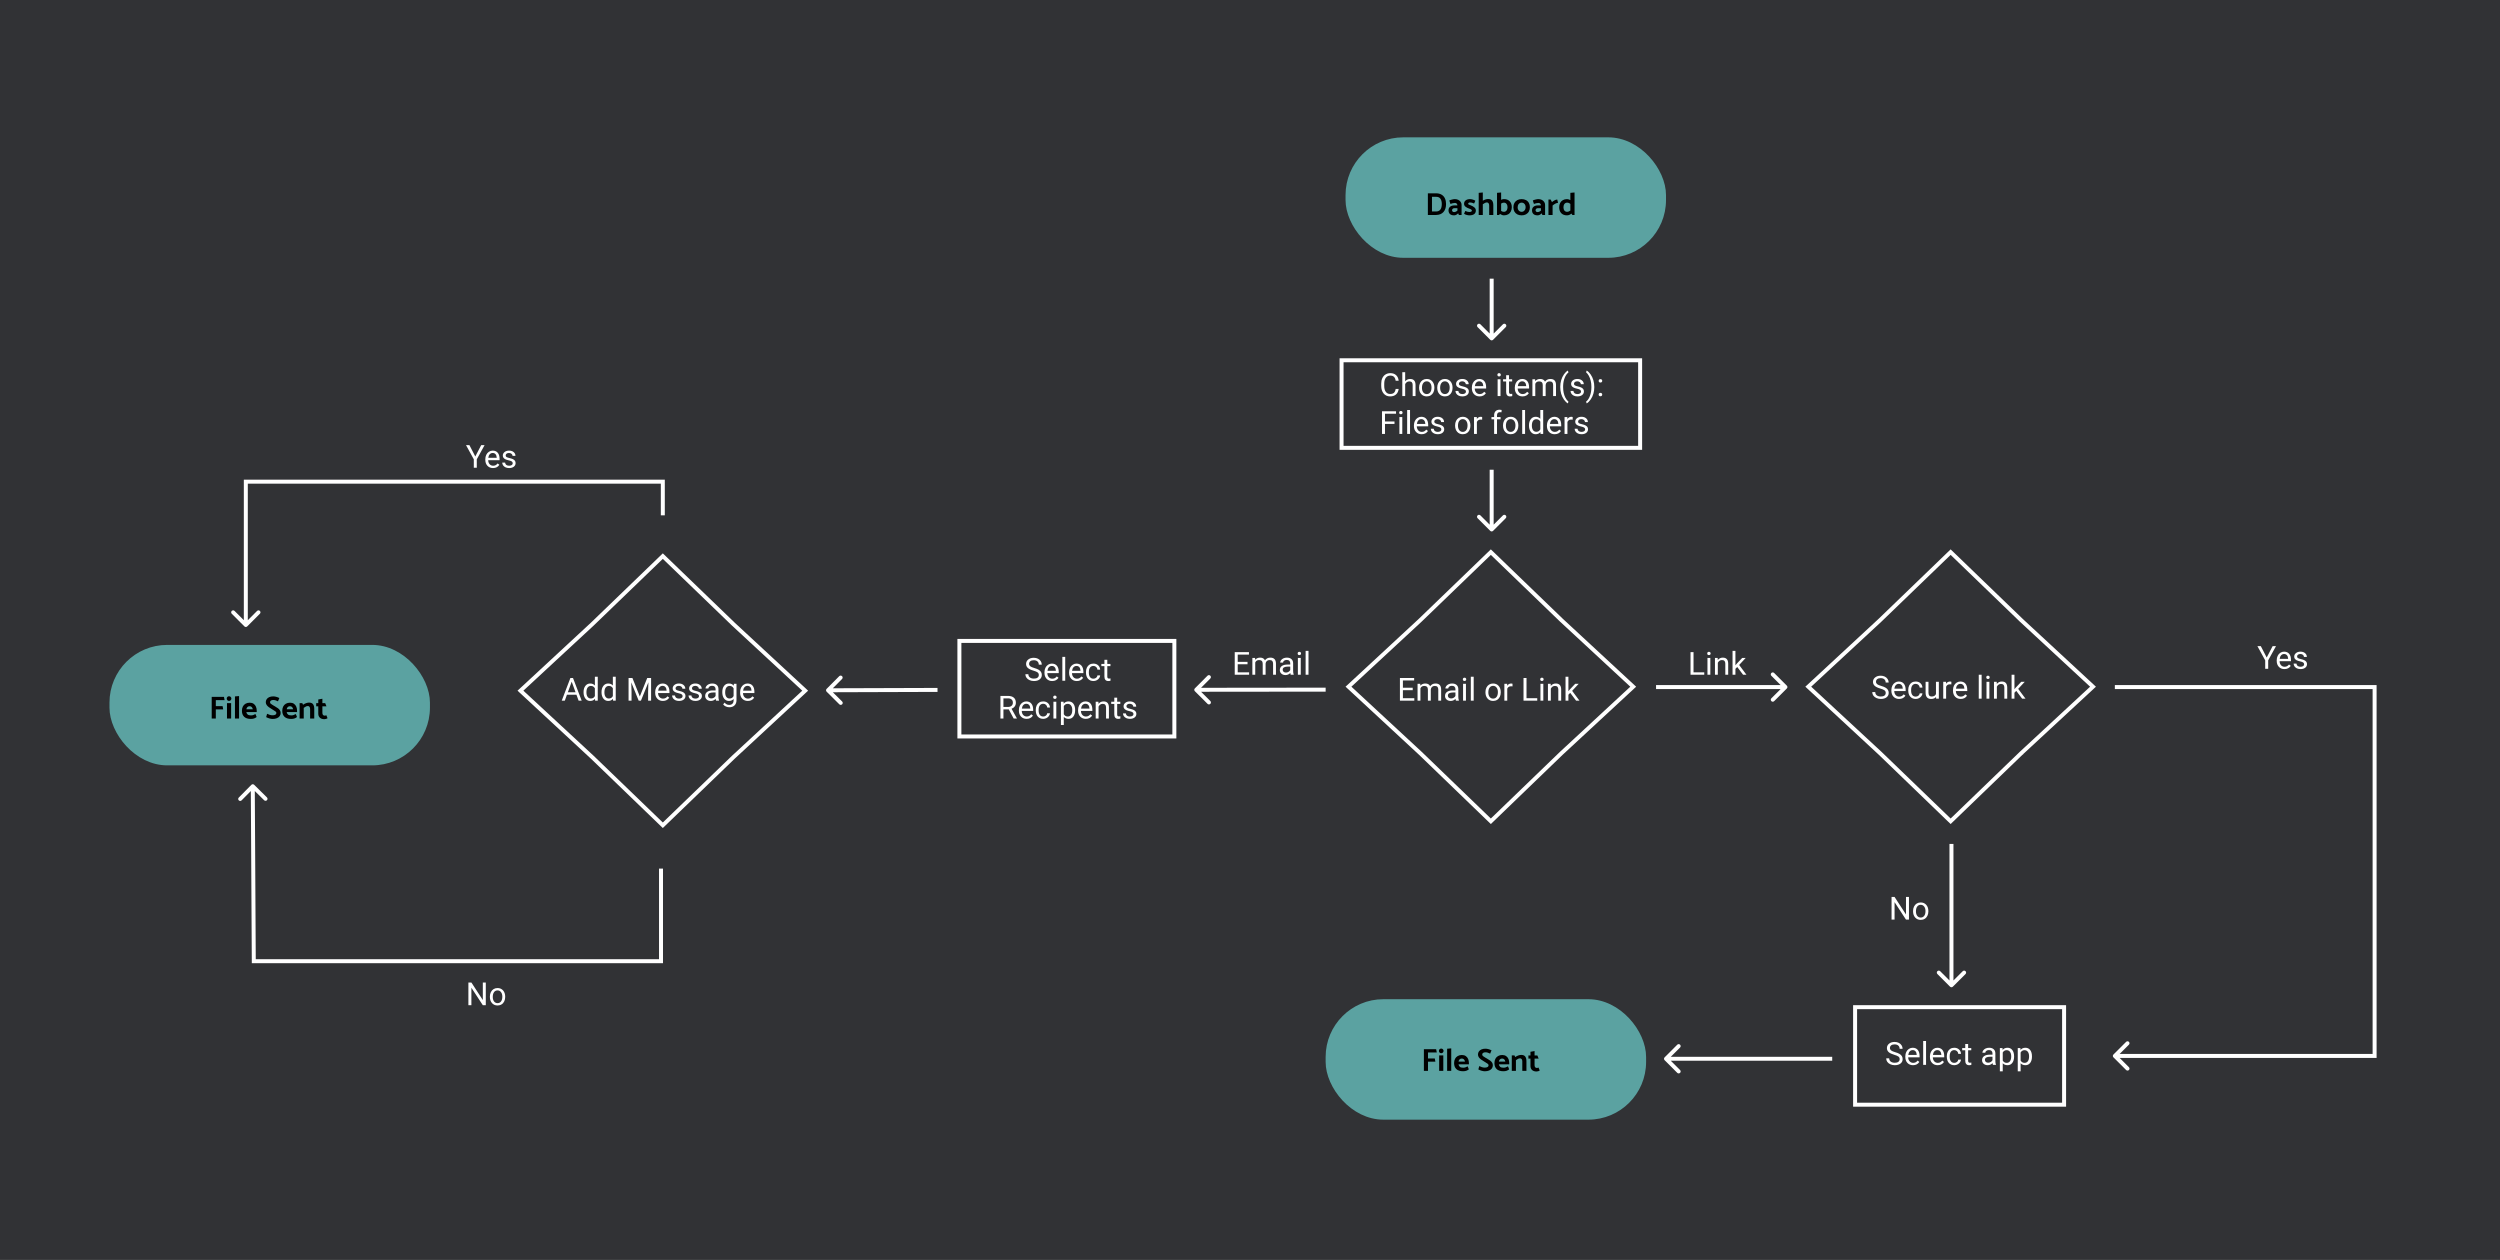 <svg width="1256" height="633" viewBox="0 0 1256 633" fill="none" xmlns="http://www.w3.org/2000/svg">
<rect width="1256" height="633" fill="#313235"/>
<path d="M748.706 170.707C749.097 171.098 749.73 171.098 750.12 170.707L756.484 164.343C756.875 163.953 756.875 163.319 756.484 162.929C756.094 162.538 755.461 162.538 755.07 162.929L749.413 168.586L743.756 162.929C743.366 162.538 742.733 162.538 742.342 162.929C741.952 163.319 741.952 163.953 742.342 164.343L748.706 170.707ZM748.413 140L748.413 170L750.413 170L750.413 140L748.413 140Z" fill="white"/>
<path d="M748.706 266.707C749.097 267.098 749.73 267.098 750.12 266.707L756.484 260.343C756.875 259.953 756.875 259.319 756.484 258.929C756.094 258.538 755.461 258.538 755.07 258.929L749.413 264.586L743.756 258.929C743.366 258.538 742.733 258.538 742.342 258.929C741.952 259.319 741.952 259.953 742.342 260.343L748.706 266.707ZM748.413 236L748.413 266L750.413 266L750.413 236L748.413 236Z" fill="white"/>
<path d="M979.706 495.707C980.097 496.098 980.73 496.098 981.12 495.707L987.484 489.343C987.875 488.953 987.875 488.32 987.484 487.929C987.094 487.538 986.461 487.538 986.07 487.929L980.413 493.586L974.756 487.929C974.366 487.538 973.733 487.538 973.342 487.929C972.952 488.32 972.952 488.953 973.342 489.343L979.706 495.707ZM979.413 424L979.413 495L981.413 495L981.413 424L979.413 424Z" fill="white"/>
<rect x="674" y="181" width="150" height="44" fill="#313235" stroke="white" stroke-width="2"/>
<rect x="482" y="322" width="108" height="48" fill="#313235" stroke="white" stroke-width="2"/>
<rect x="932" y="506" width="105" height="49" fill="#313235" stroke="white" stroke-width="2"/>
<path d="M702.688 195.391C702.547 196.594 702.102 197.523 701.352 198.18C700.607 198.831 699.615 199.156 698.375 199.156C697.031 199.156 695.953 198.674 695.141 197.711C694.333 196.747 693.93 195.458 693.93 193.844V192.75C693.93 191.693 694.117 190.763 694.492 189.961C694.872 189.159 695.409 188.544 696.102 188.117C696.794 187.685 697.596 187.469 698.508 187.469C699.716 187.469 700.685 187.807 701.414 188.484C702.143 189.156 702.568 190.089 702.688 191.281H701.18C701.049 190.375 700.766 189.719 700.328 189.312C699.896 188.906 699.289 188.703 698.508 188.703C697.549 188.703 696.797 189.057 696.25 189.766C695.708 190.474 695.438 191.482 695.438 192.789V193.891C695.438 195.125 695.695 196.107 696.211 196.836C696.727 197.565 697.448 197.93 698.375 197.93C699.208 197.93 699.846 197.742 700.289 197.367C700.737 196.987 701.034 196.328 701.18 195.391H702.688ZM705.961 191.57C706.602 190.784 707.435 190.391 708.461 190.391C710.247 190.391 711.148 191.398 711.164 193.414V199H709.719V193.406C709.714 192.797 709.573 192.346 709.297 192.055C709.026 191.763 708.602 191.617 708.023 191.617C707.555 191.617 707.143 191.742 706.789 191.992C706.435 192.242 706.159 192.57 705.961 192.977V199H704.516V187H705.961V191.57ZM712.945 194.695C712.945 193.867 713.107 193.122 713.43 192.461C713.758 191.799 714.211 191.289 714.789 190.93C715.372 190.57 716.036 190.391 716.781 190.391C717.932 190.391 718.862 190.789 719.57 191.586C720.284 192.383 720.641 193.443 720.641 194.766V194.867C720.641 195.69 720.482 196.43 720.164 197.086C719.852 197.737 719.401 198.245 718.812 198.609C718.229 198.974 717.557 199.156 716.797 199.156C715.651 199.156 714.721 198.758 714.008 197.961C713.299 197.164 712.945 196.109 712.945 194.797V194.695ZM714.398 194.867C714.398 195.805 714.615 196.557 715.047 197.125C715.484 197.693 716.068 197.977 716.797 197.977C717.531 197.977 718.115 197.69 718.547 197.117C718.979 196.539 719.195 195.732 719.195 194.695C719.195 193.768 718.974 193.018 718.531 192.445C718.094 191.867 717.51 191.578 716.781 191.578C716.068 191.578 715.492 191.862 715.055 192.43C714.617 192.997 714.398 193.81 714.398 194.867ZM722.07 194.695C722.07 193.867 722.232 193.122 722.555 192.461C722.883 191.799 723.336 191.289 723.914 190.93C724.497 190.57 725.161 190.391 725.906 190.391C727.057 190.391 727.987 190.789 728.695 191.586C729.409 192.383 729.766 193.443 729.766 194.766V194.867C729.766 195.69 729.607 196.43 729.289 197.086C728.977 197.737 728.526 198.245 727.938 198.609C727.354 198.974 726.682 199.156 725.922 199.156C724.776 199.156 723.846 198.758 723.133 197.961C722.424 197.164 722.07 196.109 722.07 194.797V194.695ZM723.523 194.867C723.523 195.805 723.74 196.557 724.172 197.125C724.609 197.693 725.193 197.977 725.922 197.977C726.656 197.977 727.24 197.69 727.672 197.117C728.104 196.539 728.32 195.732 728.32 194.695C728.32 193.768 728.099 193.018 727.656 192.445C727.219 191.867 726.635 191.578 725.906 191.578C725.193 191.578 724.617 191.862 724.18 192.43C723.742 192.997 723.523 193.81 723.523 194.867ZM736.5 196.758C736.5 196.367 736.352 196.065 736.055 195.852C735.763 195.633 735.25 195.445 734.516 195.289C733.786 195.133 733.206 194.945 732.773 194.727C732.346 194.508 732.029 194.247 731.82 193.945C731.617 193.643 731.516 193.284 731.516 192.867C731.516 192.174 731.807 191.589 732.391 191.109C732.979 190.63 733.729 190.391 734.641 190.391C735.599 190.391 736.375 190.638 736.969 191.133C737.568 191.628 737.867 192.26 737.867 193.031H736.414C736.414 192.635 736.245 192.294 735.906 192.008C735.573 191.721 735.151 191.578 734.641 191.578C734.115 191.578 733.703 191.693 733.406 191.922C733.109 192.151 732.961 192.451 732.961 192.82C732.961 193.169 733.099 193.432 733.375 193.609C733.651 193.786 734.148 193.956 734.867 194.117C735.591 194.279 736.177 194.471 736.625 194.695C737.073 194.919 737.404 195.19 737.617 195.508C737.836 195.82 737.945 196.203 737.945 196.656C737.945 197.411 737.643 198.018 737.039 198.477C736.435 198.93 735.651 199.156 734.688 199.156C734.01 199.156 733.411 199.036 732.891 198.797C732.37 198.557 731.961 198.224 731.664 197.797C731.372 197.365 731.227 196.898 731.227 196.398H732.672C732.698 196.883 732.891 197.268 733.25 197.555C733.615 197.836 734.094 197.977 734.688 197.977C735.234 197.977 735.672 197.867 736 197.648C736.333 197.424 736.5 197.128 736.5 196.758ZM743.336 199.156C742.19 199.156 741.258 198.781 740.539 198.031C739.82 197.276 739.461 196.268 739.461 195.008V194.742C739.461 193.904 739.62 193.156 739.938 192.5C740.26 191.839 740.708 191.323 741.281 190.953C741.859 190.578 742.484 190.391 743.156 190.391C744.255 190.391 745.109 190.753 745.719 191.477C746.328 192.201 746.633 193.237 746.633 194.586V195.188H740.906C740.927 196.021 741.169 196.695 741.633 197.211C742.102 197.721 742.695 197.977 743.414 197.977C743.924 197.977 744.357 197.872 744.711 197.664C745.065 197.456 745.375 197.18 745.641 196.836L746.523 197.523C745.815 198.612 744.753 199.156 743.336 199.156ZM743.156 191.578C742.573 191.578 742.083 191.792 741.688 192.219C741.292 192.641 741.047 193.234 740.953 194H745.188V193.891C745.146 193.156 744.948 192.589 744.594 192.188C744.24 191.781 743.76 191.578 743.156 191.578ZM753.852 199H752.406V190.547H753.852V199ZM752.289 188.305C752.289 188.07 752.359 187.872 752.5 187.711C752.646 187.549 752.859 187.469 753.141 187.469C753.422 187.469 753.635 187.549 753.781 187.711C753.927 187.872 754 188.07 754 188.305C754 188.539 753.927 188.734 753.781 188.891C753.635 189.047 753.422 189.125 753.141 189.125C752.859 189.125 752.646 189.047 752.5 188.891C752.359 188.734 752.289 188.539 752.289 188.305ZM758.133 188.5V190.547H759.711V191.664H758.133V196.906C758.133 197.245 758.203 197.5 758.344 197.672C758.484 197.839 758.724 197.922 759.062 197.922C759.229 197.922 759.458 197.891 759.75 197.828V199C759.37 199.104 759 199.156 758.641 199.156C757.995 199.156 757.508 198.961 757.18 198.57C756.852 198.18 756.688 197.625 756.688 196.906V191.664H755.148V190.547H756.688V188.5H758.133ZM764.914 199.156C763.768 199.156 762.836 198.781 762.117 198.031C761.398 197.276 761.039 196.268 761.039 195.008V194.742C761.039 193.904 761.198 193.156 761.516 192.5C761.839 191.839 762.286 191.323 762.859 190.953C763.438 190.578 764.062 190.391 764.734 190.391C765.833 190.391 766.688 190.753 767.297 191.477C767.906 192.201 768.211 193.237 768.211 194.586V195.188H762.484C762.505 196.021 762.747 196.695 763.211 197.211C763.68 197.721 764.273 197.977 764.992 197.977C765.503 197.977 765.935 197.872 766.289 197.664C766.643 197.456 766.953 197.18 767.219 196.836L768.102 197.523C767.393 198.612 766.331 199.156 764.914 199.156ZM764.734 191.578C764.151 191.578 763.661 191.792 763.266 192.219C762.87 192.641 762.625 193.234 762.531 194H766.766V193.891C766.724 193.156 766.526 192.589 766.172 192.188C765.818 191.781 765.339 191.578 764.734 191.578ZM771.25 190.547L771.289 191.484C771.909 190.755 772.745 190.391 773.797 190.391C774.979 190.391 775.784 190.844 776.211 191.75C776.492 191.344 776.857 191.016 777.305 190.766C777.758 190.516 778.292 190.391 778.906 190.391C780.76 190.391 781.703 191.372 781.734 193.336V199H780.289V193.422C780.289 192.818 780.151 192.367 779.875 192.07C779.599 191.768 779.135 191.617 778.484 191.617C777.948 191.617 777.503 191.779 777.148 192.102C776.794 192.419 776.589 192.849 776.531 193.391V199H775.078V193.461C775.078 192.232 774.477 191.617 773.273 191.617C772.326 191.617 771.677 192.021 771.328 192.828V199H769.883V190.547H771.25ZM783.867 194.383C783.867 193.206 784.023 192.076 784.336 190.992C784.654 189.909 785.125 188.924 785.75 188.039C786.375 187.154 787.023 186.529 787.695 186.164L787.992 187.117C787.232 187.701 786.607 188.591 786.117 189.789C785.633 190.987 785.367 192.328 785.32 193.812L785.312 194.477C785.312 196.487 785.68 198.232 786.414 199.711C786.857 200.596 787.383 201.289 787.992 201.789L787.695 202.672C787.003 202.286 786.341 201.641 785.711 200.734C784.482 198.964 783.867 196.846 783.867 194.383ZM794.312 196.758C794.312 196.367 794.164 196.065 793.867 195.852C793.576 195.633 793.062 195.445 792.328 195.289C791.599 195.133 791.018 194.945 790.586 194.727C790.159 194.508 789.841 194.247 789.633 193.945C789.43 193.643 789.328 193.284 789.328 192.867C789.328 192.174 789.62 191.589 790.203 191.109C790.792 190.63 791.542 190.391 792.453 190.391C793.411 190.391 794.188 190.638 794.781 191.133C795.38 191.628 795.68 192.26 795.68 193.031H794.227C794.227 192.635 794.057 192.294 793.719 192.008C793.385 191.721 792.964 191.578 792.453 191.578C791.927 191.578 791.516 191.693 791.219 191.922C790.922 192.151 790.773 192.451 790.773 192.82C790.773 193.169 790.911 193.432 791.188 193.609C791.464 193.786 791.961 193.956 792.68 194.117C793.404 194.279 793.99 194.471 794.438 194.695C794.885 194.919 795.216 195.19 795.43 195.508C795.648 195.82 795.758 196.203 795.758 196.656C795.758 197.411 795.456 198.018 794.852 198.477C794.247 198.93 793.464 199.156 792.5 199.156C791.823 199.156 791.224 199.036 790.703 198.797C790.182 198.557 789.773 198.224 789.477 197.797C789.185 197.365 789.039 196.898 789.039 196.398H790.484C790.51 196.883 790.703 197.268 791.062 197.555C791.427 197.836 791.906 197.977 792.5 197.977C793.047 197.977 793.484 197.867 793.812 197.648C794.146 197.424 794.312 197.128 794.312 196.758ZM800.977 194.461C800.977 195.622 800.823 196.737 800.516 197.805C800.214 198.867 799.747 199.849 799.117 200.75C798.492 201.651 797.836 202.292 797.148 202.672L796.844 201.789C797.646 201.174 798.289 200.221 798.773 198.93C799.263 197.633 799.513 196.195 799.523 194.617V194.367C799.523 193.273 799.409 192.258 799.18 191.32C798.951 190.378 798.63 189.534 798.219 188.789C797.812 188.044 797.354 187.464 796.844 187.047L797.148 186.164C797.836 186.544 798.49 187.18 799.109 188.07C799.734 188.961 800.201 189.943 800.508 191.016C800.82 192.089 800.977 193.237 800.977 194.461ZM803.156 198.242C803.156 197.992 803.229 197.784 803.375 197.617C803.526 197.451 803.75 197.367 804.047 197.367C804.344 197.367 804.568 197.451 804.719 197.617C804.875 197.784 804.953 197.992 804.953 198.242C804.953 198.482 804.875 198.682 804.719 198.844C804.568 199.005 804.344 199.086 804.047 199.086C803.75 199.086 803.526 199.005 803.375 198.844C803.229 198.682 803.156 198.482 803.156 198.242ZM803.164 191.344C803.164 191.094 803.237 190.885 803.383 190.719C803.534 190.552 803.758 190.469 804.055 190.469C804.352 190.469 804.576 190.552 804.727 190.719C804.883 190.885 804.961 191.094 804.961 191.344C804.961 191.583 804.883 191.784 804.727 191.945C804.576 192.107 804.352 192.188 804.055 192.188C803.758 192.188 803.534 192.107 803.383 191.945C803.237 191.784 803.164 191.583 803.164 191.344ZM700.594 212.977H695.82V218H694.32V206.625H701.367V207.859H695.82V211.75H700.594V212.977ZM704.508 218H703.062V209.547H704.508V218ZM702.945 207.305C702.945 207.07 703.016 206.872 703.156 206.711C703.302 206.549 703.516 206.469 703.797 206.469C704.078 206.469 704.292 206.549 704.438 206.711C704.583 206.872 704.656 207.07 704.656 207.305C704.656 207.539 704.583 207.734 704.438 207.891C704.292 208.047 704.078 208.125 703.797 208.125C703.516 208.125 703.302 208.047 703.156 207.891C703.016 207.734 702.945 207.539 702.945 207.305ZM708.398 218H706.953V206H708.398V218ZM714.227 218.156C713.081 218.156 712.148 217.781 711.43 217.031C710.711 216.276 710.352 215.268 710.352 214.008V213.742C710.352 212.904 710.51 212.156 710.828 211.5C711.151 210.839 711.599 210.323 712.172 209.953C712.75 209.578 713.375 209.391 714.047 209.391C715.146 209.391 716 209.753 716.609 210.477C717.219 211.201 717.523 212.237 717.523 213.586V214.188H711.797C711.818 215.021 712.06 215.695 712.523 216.211C712.992 216.721 713.586 216.977 714.305 216.977C714.815 216.977 715.247 216.872 715.602 216.664C715.956 216.456 716.266 216.18 716.531 215.836L717.414 216.523C716.706 217.612 715.643 218.156 714.227 218.156ZM714.047 210.578C713.464 210.578 712.974 210.792 712.578 211.219C712.182 211.641 711.938 212.234 711.844 213H716.078V212.891C716.036 212.156 715.839 211.589 715.484 211.188C715.13 210.781 714.651 210.578 714.047 210.578ZM724.125 215.758C724.125 215.367 723.977 215.065 723.68 214.852C723.388 214.633 722.875 214.445 722.141 214.289C721.411 214.133 720.831 213.945 720.398 213.727C719.971 213.508 719.654 213.247 719.445 212.945C719.242 212.643 719.141 212.284 719.141 211.867C719.141 211.174 719.432 210.589 720.016 210.109C720.604 209.63 721.354 209.391 722.266 209.391C723.224 209.391 724 209.638 724.594 210.133C725.193 210.628 725.492 211.26 725.492 212.031H724.039C724.039 211.635 723.87 211.294 723.531 211.008C723.198 210.721 722.776 210.578 722.266 210.578C721.74 210.578 721.328 210.693 721.031 210.922C720.734 211.151 720.586 211.451 720.586 211.82C720.586 212.169 720.724 212.432 721 212.609C721.276 212.786 721.773 212.956 722.492 213.117C723.216 213.279 723.802 213.471 724.25 213.695C724.698 213.919 725.029 214.19 725.242 214.508C725.461 214.82 725.57 215.203 725.57 215.656C725.57 216.411 725.268 217.018 724.664 217.477C724.06 217.93 723.276 218.156 722.312 218.156C721.635 218.156 721.036 218.036 720.516 217.797C719.995 217.557 719.586 217.224 719.289 216.797C718.997 216.365 718.852 215.898 718.852 215.398H720.297C720.323 215.883 720.516 216.268 720.875 216.555C721.24 216.836 721.719 216.977 722.312 216.977C722.859 216.977 723.297 216.867 723.625 216.648C723.958 216.424 724.125 216.128 724.125 215.758ZM731.039 213.695C731.039 212.867 731.201 212.122 731.523 211.461C731.852 210.799 732.305 210.289 732.883 209.93C733.466 209.57 734.13 209.391 734.875 209.391C736.026 209.391 736.956 209.789 737.664 210.586C738.378 211.383 738.734 212.443 738.734 213.766V213.867C738.734 214.69 738.576 215.43 738.258 216.086C737.945 216.737 737.495 217.245 736.906 217.609C736.323 217.974 735.651 218.156 734.891 218.156C733.745 218.156 732.815 217.758 732.102 216.961C731.393 216.164 731.039 215.109 731.039 213.797V213.695ZM732.492 213.867C732.492 214.805 732.708 215.557 733.141 216.125C733.578 216.693 734.161 216.977 734.891 216.977C735.625 216.977 736.208 216.69 736.641 216.117C737.073 215.539 737.289 214.732 737.289 213.695C737.289 212.768 737.068 212.018 736.625 211.445C736.188 210.867 735.604 210.578 734.875 210.578C734.161 210.578 733.586 210.862 733.148 211.43C732.711 211.997 732.492 212.81 732.492 213.867ZM744.633 210.844C744.414 210.807 744.177 210.789 743.922 210.789C742.974 210.789 742.331 211.193 741.992 212V218H740.547V209.547H741.953L741.977 210.523C742.451 209.768 743.122 209.391 743.992 209.391C744.273 209.391 744.487 209.427 744.633 209.5V210.844ZM750.648 218V210.664H749.312V209.547H750.648V208.68C750.648 207.773 750.891 207.073 751.375 206.578C751.859 206.083 752.544 205.836 753.43 205.836C753.763 205.836 754.094 205.88 754.422 205.969L754.344 207.141C754.099 207.094 753.839 207.07 753.562 207.07C753.094 207.07 752.732 207.208 752.477 207.484C752.221 207.755 752.094 208.146 752.094 208.656V209.547H753.898V210.664H752.094V218H750.648ZM755.117 213.695C755.117 212.867 755.279 212.122 755.602 211.461C755.93 210.799 756.383 210.289 756.961 209.93C757.544 209.57 758.208 209.391 758.953 209.391C760.104 209.391 761.034 209.789 761.742 210.586C762.456 211.383 762.812 212.443 762.812 213.766V213.867C762.812 214.69 762.654 215.43 762.336 216.086C762.023 216.737 761.573 217.245 760.984 217.609C760.401 217.974 759.729 218.156 758.969 218.156C757.823 218.156 756.893 217.758 756.18 216.961C755.471 216.164 755.117 215.109 755.117 213.797V213.695ZM756.57 213.867C756.57 214.805 756.786 215.557 757.219 216.125C757.656 216.693 758.24 216.977 758.969 216.977C759.703 216.977 760.286 216.69 760.719 216.117C761.151 215.539 761.367 214.732 761.367 213.695C761.367 212.768 761.146 212.018 760.703 211.445C760.266 210.867 759.682 210.578 758.953 210.578C758.24 210.578 757.664 210.862 757.227 211.43C756.789 211.997 756.57 212.81 756.57 213.867ZM766.195 218H764.75V206H766.195V218ZM768.164 213.703C768.164 212.406 768.471 211.365 769.086 210.578C769.701 209.786 770.505 209.391 771.5 209.391C772.49 209.391 773.273 209.729 773.852 210.406V206H775.297V218H773.969L773.898 217.094C773.32 217.802 772.516 218.156 771.484 218.156C770.505 218.156 769.706 217.755 769.086 216.953C768.471 216.151 768.164 215.104 768.164 213.812V213.703ZM769.609 213.867C769.609 214.826 769.807 215.576 770.203 216.117C770.599 216.659 771.146 216.93 771.844 216.93C772.76 216.93 773.43 216.518 773.852 215.695V211.812C773.419 211.016 772.755 210.617 771.859 210.617C771.151 210.617 770.599 210.891 770.203 211.438C769.807 211.984 769.609 212.794 769.609 213.867ZM781.055 218.156C779.909 218.156 778.977 217.781 778.258 217.031C777.539 216.276 777.18 215.268 777.18 214.008V213.742C777.18 212.904 777.339 212.156 777.656 211.5C777.979 210.839 778.427 210.323 779 209.953C779.578 209.578 780.203 209.391 780.875 209.391C781.974 209.391 782.828 209.753 783.438 210.477C784.047 211.201 784.352 212.237 784.352 213.586V214.188H778.625C778.646 215.021 778.888 215.695 779.352 216.211C779.82 216.721 780.414 216.977 781.133 216.977C781.643 216.977 782.076 216.872 782.43 216.664C782.784 216.456 783.094 216.18 783.359 215.836L784.242 216.523C783.534 217.612 782.471 218.156 781.055 218.156ZM780.875 210.578C780.292 210.578 779.802 210.792 779.406 211.219C779.01 211.641 778.766 212.234 778.672 213H782.906V212.891C782.865 212.156 782.667 211.589 782.312 211.188C781.958 210.781 781.479 210.578 780.875 210.578ZM790.117 210.844C789.898 210.807 789.661 210.789 789.406 210.789C788.458 210.789 787.815 211.193 787.477 212V218H786.031V209.547H787.438L787.461 210.523C787.935 209.768 788.607 209.391 789.477 209.391C789.758 209.391 789.971 209.427 790.117 209.5V210.844ZM796.375 215.758C796.375 215.367 796.227 215.065 795.93 214.852C795.638 214.633 795.125 214.445 794.391 214.289C793.661 214.133 793.081 213.945 792.648 213.727C792.221 213.508 791.904 213.247 791.695 212.945C791.492 212.643 791.391 212.284 791.391 211.867C791.391 211.174 791.682 210.589 792.266 210.109C792.854 209.63 793.604 209.391 794.516 209.391C795.474 209.391 796.25 209.638 796.844 210.133C797.443 210.628 797.742 211.26 797.742 212.031H796.289C796.289 211.635 796.12 211.294 795.781 211.008C795.448 210.721 795.026 210.578 794.516 210.578C793.99 210.578 793.578 210.693 793.281 210.922C792.984 211.151 792.836 211.451 792.836 211.82C792.836 212.169 792.974 212.432 793.25 212.609C793.526 212.786 794.023 212.956 794.742 213.117C795.466 213.279 796.052 213.471 796.5 213.695C796.948 213.919 797.279 214.19 797.492 214.508C797.711 214.82 797.82 215.203 797.82 215.656C797.82 216.411 797.518 217.018 796.914 217.477C796.31 217.93 795.526 218.156 794.562 218.156C793.885 218.156 793.286 218.036 792.766 217.797C792.245 217.557 791.836 217.224 791.539 216.797C791.247 216.365 791.102 215.898 791.102 215.398H792.547C792.573 215.883 792.766 216.268 793.125 216.555C793.49 216.836 793.969 216.977 794.562 216.977C795.109 216.977 795.547 216.867 795.875 216.648C796.208 216.424 796.375 216.128 796.375 215.758Z" fill="white"/>
<path d="M519.188 336.93C517.901 336.56 516.964 336.107 516.375 335.57C515.792 335.029 515.5 334.362 515.5 333.57C515.5 332.674 515.857 331.935 516.57 331.352C517.289 330.763 518.221 330.469 519.367 330.469C520.148 330.469 520.844 330.62 521.453 330.922C522.068 331.224 522.542 331.641 522.875 332.172C523.214 332.703 523.383 333.284 523.383 333.914H521.875C521.875 333.227 521.656 332.688 521.219 332.297C520.781 331.901 520.164 331.703 519.367 331.703C518.628 331.703 518.049 331.867 517.633 332.195C517.221 332.518 517.016 332.969 517.016 333.547C517.016 334.01 517.211 334.404 517.602 334.727C517.997 335.044 518.667 335.336 519.609 335.602C520.557 335.867 521.297 336.161 521.828 336.484C522.365 336.802 522.76 337.174 523.016 337.602C523.276 338.029 523.406 338.531 523.406 339.109C523.406 340.031 523.047 340.771 522.328 341.328C521.609 341.88 520.648 342.156 519.445 342.156C518.664 342.156 517.935 342.008 517.258 341.711C516.581 341.409 516.057 340.997 515.688 340.477C515.323 339.956 515.141 339.365 515.141 338.703H516.648C516.648 339.391 516.901 339.935 517.406 340.336C517.917 340.732 518.596 340.93 519.445 340.93C520.237 340.93 520.844 340.768 521.266 340.445C521.688 340.122 521.898 339.682 521.898 339.125C521.898 338.568 521.703 338.138 521.312 337.836C520.922 337.529 520.214 337.227 519.188 336.93ZM528.617 342.156C527.471 342.156 526.539 341.781 525.82 341.031C525.102 340.276 524.742 339.268 524.742 338.008V337.742C524.742 336.904 524.901 336.156 525.219 335.5C525.542 334.839 525.99 334.323 526.562 333.953C527.141 333.578 527.766 333.391 528.438 333.391C529.536 333.391 530.391 333.753 531 334.477C531.609 335.201 531.914 336.237 531.914 337.586V338.188H526.188C526.208 339.021 526.451 339.695 526.914 340.211C527.383 340.721 527.977 340.977 528.695 340.977C529.206 340.977 529.638 340.872 529.992 340.664C530.346 340.456 530.656 340.18 530.922 339.836L531.805 340.523C531.096 341.612 530.034 342.156 528.617 342.156ZM528.438 334.578C527.854 334.578 527.365 334.792 526.969 335.219C526.573 335.641 526.328 336.234 526.234 337H530.469V336.891C530.427 336.156 530.229 335.589 529.875 335.188C529.521 334.781 529.042 334.578 528.438 334.578ZM535.164 342H533.719V330H535.164V342ZM540.992 342.156C539.846 342.156 538.914 341.781 538.195 341.031C537.477 340.276 537.117 339.268 537.117 338.008V337.742C537.117 336.904 537.276 336.156 537.594 335.5C537.917 334.839 538.365 334.323 538.938 333.953C539.516 333.578 540.141 333.391 540.812 333.391C541.911 333.391 542.766 333.753 543.375 334.477C543.984 335.201 544.289 336.237 544.289 337.586V338.188H538.562C538.583 339.021 538.826 339.695 539.289 340.211C539.758 340.721 540.352 340.977 541.07 340.977C541.581 340.977 542.013 340.872 542.367 340.664C542.721 340.456 543.031 340.18 543.297 339.836L544.18 340.523C543.471 341.612 542.409 342.156 540.992 342.156ZM540.812 334.578C540.229 334.578 539.74 334.792 539.344 335.219C538.948 335.641 538.703 336.234 538.609 337H542.844V336.891C542.802 336.156 542.604 335.589 542.25 335.188C541.896 334.781 541.417 334.578 540.812 334.578ZM549.359 340.977C549.875 340.977 550.326 340.82 550.711 340.508C551.096 340.195 551.31 339.805 551.352 339.336H552.719C552.693 339.82 552.526 340.281 552.219 340.719C551.911 341.156 551.5 341.505 550.984 341.766C550.474 342.026 549.932 342.156 549.359 342.156C548.208 342.156 547.292 341.773 546.609 341.008C545.932 340.237 545.594 339.185 545.594 337.852V337.609C545.594 336.786 545.745 336.055 546.047 335.414C546.349 334.773 546.781 334.276 547.344 333.922C547.911 333.568 548.581 333.391 549.352 333.391C550.299 333.391 551.086 333.674 551.711 334.242C552.341 334.81 552.677 335.547 552.719 336.453H551.352C551.31 335.906 551.102 335.458 550.727 335.109C550.357 334.755 549.898 334.578 549.352 334.578C548.617 334.578 548.047 334.844 547.641 335.375C547.24 335.901 547.039 336.664 547.039 337.664V337.938C547.039 338.911 547.24 339.661 547.641 340.188C548.042 340.714 548.615 340.977 549.359 340.977ZM556.305 331.5V333.547H557.883V334.664H556.305V339.906C556.305 340.245 556.375 340.5 556.516 340.672C556.656 340.839 556.896 340.922 557.234 340.922C557.401 340.922 557.63 340.891 557.922 340.828V342C557.542 342.104 557.172 342.156 556.812 342.156C556.167 342.156 555.68 341.961 555.352 341.57C555.023 341.18 554.859 340.625 554.859 339.906V334.664H553.32V333.547H554.859V331.5H556.305ZM506.797 356.398H504.125V361H502.617V349.625H506.383C507.664 349.625 508.648 349.917 509.336 350.5C510.029 351.083 510.375 351.932 510.375 353.047C510.375 353.755 510.182 354.372 509.797 354.898C509.417 355.424 508.885 355.818 508.203 356.078L510.875 360.906V361H509.266L506.797 356.398ZM504.125 355.172H506.43C507.174 355.172 507.766 354.979 508.203 354.594C508.646 354.208 508.867 353.693 508.867 353.047C508.867 352.344 508.656 351.805 508.234 351.43C507.818 351.055 507.214 350.865 506.422 350.859H504.125V355.172ZM515.766 361.156C514.62 361.156 513.688 360.781 512.969 360.031C512.25 359.276 511.891 358.268 511.891 357.008V356.742C511.891 355.904 512.049 355.156 512.367 354.5C512.69 353.839 513.138 353.323 513.711 352.953C514.289 352.578 514.914 352.391 515.586 352.391C516.685 352.391 517.539 352.753 518.148 353.477C518.758 354.201 519.062 355.237 519.062 356.586V357.188H513.336C513.357 358.021 513.599 358.695 514.062 359.211C514.531 359.721 515.125 359.977 515.844 359.977C516.354 359.977 516.786 359.872 517.141 359.664C517.495 359.456 517.805 359.18 518.07 358.836L518.953 359.523C518.245 360.612 517.182 361.156 515.766 361.156ZM515.586 353.578C515.003 353.578 514.513 353.792 514.117 354.219C513.721 354.641 513.477 355.234 513.383 356H517.617V355.891C517.576 355.156 517.378 354.589 517.023 354.188C516.669 353.781 516.19 353.578 515.586 353.578ZM524.133 359.977C524.648 359.977 525.099 359.82 525.484 359.508C525.87 359.195 526.083 358.805 526.125 358.336H527.492C527.466 358.82 527.299 359.281 526.992 359.719C526.685 360.156 526.273 360.505 525.758 360.766C525.247 361.026 524.706 361.156 524.133 361.156C522.982 361.156 522.065 360.773 521.383 360.008C520.706 359.237 520.367 358.185 520.367 356.852V356.609C520.367 355.786 520.518 355.055 520.82 354.414C521.122 353.773 521.555 353.276 522.117 352.922C522.685 352.568 523.354 352.391 524.125 352.391C525.073 352.391 525.859 352.674 526.484 353.242C527.115 353.81 527.451 354.547 527.492 355.453H526.125C526.083 354.906 525.875 354.458 525.5 354.109C525.13 353.755 524.672 353.578 524.125 353.578C523.391 353.578 522.82 353.844 522.414 354.375C522.013 354.901 521.812 355.664 521.812 356.664V356.938C521.812 357.911 522.013 358.661 522.414 359.188C522.815 359.714 523.388 359.977 524.133 359.977ZM530.688 361H529.242V352.547H530.688V361ZM529.125 350.305C529.125 350.07 529.195 349.872 529.336 349.711C529.482 349.549 529.695 349.469 529.977 349.469C530.258 349.469 530.471 349.549 530.617 349.711C530.763 349.872 530.836 350.07 530.836 350.305C530.836 350.539 530.763 350.734 530.617 350.891C530.471 351.047 530.258 351.125 529.977 351.125C529.695 351.125 529.482 351.047 529.336 350.891C529.195 350.734 529.125 350.539 529.125 350.305ZM540.148 356.867C540.148 358.154 539.854 359.19 539.266 359.977C538.677 360.763 537.88 361.156 536.875 361.156C535.849 361.156 535.042 360.831 534.453 360.18V364.25H533.008V352.547H534.328L534.398 353.484C534.987 352.755 535.805 352.391 536.852 352.391C537.867 352.391 538.669 352.773 539.258 353.539C539.852 354.305 540.148 355.37 540.148 356.734V356.867ZM538.703 356.703C538.703 355.75 538.5 354.997 538.094 354.445C537.688 353.893 537.13 353.617 536.422 353.617C535.547 353.617 534.891 354.005 534.453 354.781V358.82C534.885 359.591 535.547 359.977 536.438 359.977C537.13 359.977 537.68 359.703 538.086 359.156C538.497 358.604 538.703 357.786 538.703 356.703ZM545.5 361.156C544.354 361.156 543.422 360.781 542.703 360.031C541.984 359.276 541.625 358.268 541.625 357.008V356.742C541.625 355.904 541.784 355.156 542.102 354.5C542.424 353.839 542.872 353.323 543.445 352.953C544.023 352.578 544.648 352.391 545.32 352.391C546.419 352.391 547.273 352.753 547.883 353.477C548.492 354.201 548.797 355.237 548.797 356.586V357.188H543.07C543.091 358.021 543.333 358.695 543.797 359.211C544.266 359.721 544.859 359.977 545.578 359.977C546.089 359.977 546.521 359.872 546.875 359.664C547.229 359.456 547.539 359.18 547.805 358.836L548.688 359.523C547.979 360.612 546.917 361.156 545.5 361.156ZM545.32 353.578C544.737 353.578 544.247 353.792 543.852 354.219C543.456 354.641 543.211 355.234 543.117 356H547.352V355.891C547.31 355.156 547.112 354.589 546.758 354.188C546.404 353.781 545.924 353.578 545.32 353.578ZM551.844 352.547L551.891 353.609C552.536 352.797 553.38 352.391 554.422 352.391C556.208 352.391 557.109 353.398 557.125 355.414V361H555.68V355.406C555.674 354.797 555.534 354.346 555.258 354.055C554.987 353.763 554.562 353.617 553.984 353.617C553.516 353.617 553.104 353.742 552.75 353.992C552.396 354.242 552.12 354.57 551.922 354.977V361H550.477V352.547H551.844ZM561.266 350.5V352.547H562.844V353.664H561.266V358.906C561.266 359.245 561.336 359.5 561.477 359.672C561.617 359.839 561.857 359.922 562.195 359.922C562.362 359.922 562.591 359.891 562.883 359.828V361C562.503 361.104 562.133 361.156 561.773 361.156C561.128 361.156 560.641 360.961 560.312 360.57C559.984 360.18 559.82 359.625 559.82 358.906V353.664H558.281V352.547H559.82V350.5H561.266ZM569.461 358.758C569.461 358.367 569.312 358.065 569.016 357.852C568.724 357.633 568.211 357.445 567.477 357.289C566.747 357.133 566.167 356.945 565.734 356.727C565.307 356.508 564.99 356.247 564.781 355.945C564.578 355.643 564.477 355.284 564.477 354.867C564.477 354.174 564.768 353.589 565.352 353.109C565.94 352.63 566.69 352.391 567.602 352.391C568.56 352.391 569.336 352.638 569.93 353.133C570.529 353.628 570.828 354.26 570.828 355.031H569.375C569.375 354.635 569.206 354.294 568.867 354.008C568.534 353.721 568.112 353.578 567.602 353.578C567.076 353.578 566.664 353.693 566.367 353.922C566.07 354.151 565.922 354.451 565.922 354.82C565.922 355.169 566.06 355.432 566.336 355.609C566.612 355.786 567.109 355.956 567.828 356.117C568.552 356.279 569.138 356.471 569.586 356.695C570.034 356.919 570.365 357.19 570.578 357.508C570.797 357.82 570.906 358.203 570.906 358.656C570.906 359.411 570.604 360.018 570 360.477C569.396 360.93 568.612 361.156 567.648 361.156C566.971 361.156 566.372 361.036 565.852 360.797C565.331 360.557 564.922 360.224 564.625 359.797C564.333 359.365 564.188 358.898 564.188 358.398H565.633C565.659 358.883 565.852 359.268 566.211 359.555C566.576 359.836 567.055 359.977 567.648 359.977C568.195 359.977 568.633 359.867 568.961 359.648C569.294 359.424 569.461 359.128 569.461 358.758Z" fill="white"/>
<path d="M784.454 311.58L820.529 345L784.454 378.42L784.446 378.426L784.439 378.433L749 412.611L713.561 378.433L713.554 378.426L713.546 378.42L677.471 345L713.546 311.58L713.554 311.574L713.561 311.567L749 277.389L784.439 311.567L784.446 311.574L784.454 311.58Z" fill="#313235" stroke="white" stroke-width="2"/>
<path d="M368.454 313.58L404.529 347L368.454 380.42L368.446 380.426L368.439 380.433L333 414.611L297.561 380.433L297.554 380.426L297.546 380.42L261.471 347L297.546 313.58L297.554 313.574L297.561 313.567L333 279.389L368.439 313.567L368.446 313.574L368.454 313.58Z" fill="#313235" stroke="white" stroke-width="2"/>
<path d="M709.75 346.742H704.82V350.773H710.547V352H703.32V340.625H710.469V341.859H704.82V345.516H709.75V346.742ZM713.547 343.547L713.586 344.484C714.206 343.755 715.042 343.391 716.094 343.391C717.276 343.391 718.081 343.844 718.508 344.75C718.789 344.344 719.154 344.016 719.602 343.766C720.055 343.516 720.589 343.391 721.203 343.391C723.057 343.391 724 344.372 724.031 346.336V352H722.586V346.422C722.586 345.818 722.448 345.367 722.172 345.07C721.896 344.768 721.432 344.617 720.781 344.617C720.245 344.617 719.799 344.779 719.445 345.102C719.091 345.419 718.885 345.849 718.828 346.391V352H717.375V346.461C717.375 345.232 716.773 344.617 715.57 344.617C714.622 344.617 713.974 345.021 713.625 345.828V352H712.18V343.547H713.547ZM731.438 352C731.354 351.833 731.286 351.536 731.234 351.109C730.562 351.807 729.76 352.156 728.828 352.156C727.995 352.156 727.31 351.922 726.773 351.453C726.242 350.979 725.977 350.38 725.977 349.656C725.977 348.776 726.31 348.094 726.977 347.609C727.648 347.12 728.591 346.875 729.805 346.875H731.211V346.211C731.211 345.706 731.06 345.305 730.758 345.008C730.456 344.706 730.01 344.555 729.422 344.555C728.906 344.555 728.474 344.685 728.125 344.945C727.776 345.206 727.602 345.521 727.602 345.891H726.148C726.148 345.469 726.297 345.062 726.594 344.672C726.896 344.276 727.302 343.964 727.812 343.734C728.328 343.505 728.893 343.391 729.508 343.391C730.482 343.391 731.245 343.635 731.797 344.125C732.349 344.609 732.635 345.279 732.656 346.133V350.023C732.656 350.799 732.755 351.417 732.953 351.875V352H731.438ZM729.039 350.898C729.492 350.898 729.922 350.781 730.328 350.547C730.734 350.312 731.029 350.008 731.211 349.633V347.898H730.078C728.307 347.898 727.422 348.417 727.422 349.453C727.422 349.906 727.573 350.26 727.875 350.516C728.177 350.771 728.565 350.898 729.039 350.898ZM736.492 352H735.047V343.547H736.492V352ZM734.93 341.305C734.93 341.07 735 340.872 735.141 340.711C735.286 340.549 735.5 340.469 735.781 340.469C736.062 340.469 736.276 340.549 736.422 340.711C736.568 340.872 736.641 341.07 736.641 341.305C736.641 341.539 736.568 341.734 736.422 341.891C736.276 342.047 736.062 342.125 735.781 342.125C735.5 342.125 735.286 342.047 735.141 341.891C735 341.734 734.93 341.539 734.93 341.305ZM740.383 352H738.938V340H740.383V352ZM746.289 347.695C746.289 346.867 746.451 346.122 746.773 345.461C747.102 344.799 747.555 344.289 748.133 343.93C748.716 343.57 749.38 343.391 750.125 343.391C751.276 343.391 752.206 343.789 752.914 344.586C753.628 345.383 753.984 346.443 753.984 347.766V347.867C753.984 348.69 753.826 349.43 753.508 350.086C753.195 350.737 752.745 351.245 752.156 351.609C751.573 351.974 750.901 352.156 750.141 352.156C748.995 352.156 748.065 351.758 747.352 350.961C746.643 350.164 746.289 349.109 746.289 347.797V347.695ZM747.742 347.867C747.742 348.805 747.958 349.557 748.391 350.125C748.828 350.693 749.411 350.977 750.141 350.977C750.875 350.977 751.458 350.69 751.891 350.117C752.323 349.539 752.539 348.732 752.539 347.695C752.539 346.768 752.318 346.018 751.875 345.445C751.438 344.867 750.854 344.578 750.125 344.578C749.411 344.578 748.836 344.862 748.398 345.43C747.961 345.997 747.742 346.81 747.742 347.867ZM759.883 344.844C759.664 344.807 759.427 344.789 759.172 344.789C758.224 344.789 757.581 345.193 757.242 346V352H755.797V343.547H757.203L757.227 344.523C757.701 343.768 758.372 343.391 759.242 343.391C759.523 343.391 759.737 343.427 759.883 343.5V344.844ZM766.922 350.773H772.312V352H765.414V340.625H766.922V350.773ZM775.367 352H773.922V343.547H775.367V352ZM773.805 341.305C773.805 341.07 773.875 340.872 774.016 340.711C774.161 340.549 774.375 340.469 774.656 340.469C774.938 340.469 775.151 340.549 775.297 340.711C775.443 340.872 775.516 341.07 775.516 341.305C775.516 341.539 775.443 341.734 775.297 341.891C775.151 342.047 774.938 342.125 774.656 342.125C774.375 342.125 774.161 342.047 774.016 341.891C773.875 341.734 773.805 341.539 773.805 341.305ZM779.055 343.547L779.102 344.609C779.747 343.797 780.591 343.391 781.633 343.391C783.419 343.391 784.32 344.398 784.336 346.414V352H782.891V346.406C782.885 345.797 782.745 345.346 782.469 345.055C782.198 344.763 781.773 344.617 781.195 344.617C780.727 344.617 780.315 344.742 779.961 344.992C779.607 345.242 779.331 345.57 779.133 345.977V352H777.688V343.547H779.055ZM788.875 348.086L787.969 349.031V352H786.523V340H787.969V347.258L788.742 346.328L791.375 343.547H793.133L789.844 347.078L793.516 352H791.82L788.875 348.086Z" fill="white"/>
<path d="M1015.45 311.58L1051.53 345L1015.45 378.42L1015.45 378.426L1015.44 378.433L980 412.611L944.561 378.433L944.554 378.426L944.546 378.42L908.471 345L944.546 311.58L944.554 311.574L944.561 311.567L980 277.389L1015.44 311.567L1015.45 311.574L1015.45 311.58Z" fill="#313235" stroke="white" stroke-width="2"/>
<path d="M944.672 345.93C943.385 345.56 942.448 345.107 941.859 344.57C941.276 344.029 940.984 343.362 940.984 342.57C940.984 341.674 941.341 340.935 942.055 340.352C942.773 339.763 943.706 339.469 944.852 339.469C945.633 339.469 946.328 339.62 946.938 339.922C947.552 340.224 948.026 340.641 948.359 341.172C948.698 341.703 948.867 342.284 948.867 342.914H947.359C947.359 342.227 947.141 341.688 946.703 341.297C946.266 340.901 945.648 340.703 944.852 340.703C944.112 340.703 943.534 340.867 943.117 341.195C942.706 341.518 942.5 341.969 942.5 342.547C942.5 343.01 942.695 343.404 943.086 343.727C943.482 344.044 944.151 344.336 945.094 344.602C946.042 344.867 946.781 345.161 947.312 345.484C947.849 345.802 948.245 346.174 948.5 346.602C948.76 347.029 948.891 347.531 948.891 348.109C948.891 349.031 948.531 349.771 947.812 350.328C947.094 350.88 946.133 351.156 944.93 351.156C944.148 351.156 943.419 351.008 942.742 350.711C942.065 350.409 941.542 349.997 941.172 349.477C940.807 348.956 940.625 348.365 940.625 347.703H942.133C942.133 348.391 942.385 348.935 942.891 349.336C943.401 349.732 944.081 349.93 944.93 349.93C945.721 349.93 946.328 349.768 946.75 349.445C947.172 349.122 947.383 348.682 947.383 348.125C947.383 347.568 947.188 347.138 946.797 346.836C946.406 346.529 945.698 346.227 944.672 345.93ZM954.102 351.156C952.956 351.156 952.023 350.781 951.305 350.031C950.586 349.276 950.227 348.268 950.227 347.008V346.742C950.227 345.904 950.385 345.156 950.703 344.5C951.026 343.839 951.474 343.323 952.047 342.953C952.625 342.578 953.25 342.391 953.922 342.391C955.021 342.391 955.875 342.753 956.484 343.477C957.094 344.201 957.398 345.237 957.398 346.586V347.188H951.672C951.693 348.021 951.935 348.695 952.398 349.211C952.867 349.721 953.461 349.977 954.18 349.977C954.69 349.977 955.122 349.872 955.477 349.664C955.831 349.456 956.141 349.18 956.406 348.836L957.289 349.523C956.581 350.612 955.518 351.156 954.102 351.156ZM953.922 343.578C953.339 343.578 952.849 343.792 952.453 344.219C952.057 344.641 951.812 345.234 951.719 346H955.953V345.891C955.911 345.156 955.714 344.589 955.359 344.188C955.005 343.781 954.526 343.578 953.922 343.578ZM962.469 349.977C962.984 349.977 963.435 349.82 963.82 349.508C964.206 349.195 964.419 348.805 964.461 348.336H965.828C965.802 348.82 965.635 349.281 965.328 349.719C965.021 350.156 964.609 350.505 964.094 350.766C963.583 351.026 963.042 351.156 962.469 351.156C961.318 351.156 960.401 350.773 959.719 350.008C959.042 349.237 958.703 348.185 958.703 346.852V346.609C958.703 345.786 958.854 345.055 959.156 344.414C959.458 343.773 959.891 343.276 960.453 342.922C961.021 342.568 961.69 342.391 962.461 342.391C963.409 342.391 964.195 342.674 964.82 343.242C965.451 343.81 965.786 344.547 965.828 345.453H964.461C964.419 344.906 964.211 344.458 963.836 344.109C963.466 343.755 963.008 343.578 962.461 343.578C961.727 343.578 961.156 343.844 960.75 344.375C960.349 344.901 960.148 345.664 960.148 346.664V346.938C960.148 347.911 960.349 348.661 960.75 349.188C961.151 349.714 961.724 349.977 962.469 349.977ZM972.672 350.164C972.109 350.826 971.284 351.156 970.195 351.156C969.294 351.156 968.607 350.896 968.133 350.375C967.664 349.849 967.427 349.073 967.422 348.047V342.547H968.867V348.008C968.867 349.289 969.388 349.93 970.43 349.93C971.534 349.93 972.268 349.518 972.633 348.695V342.547H974.078V351H972.703L972.672 350.164ZM980.367 343.844C980.148 343.807 979.911 343.789 979.656 343.789C978.708 343.789 978.065 344.193 977.727 345V351H976.281V342.547H977.688L977.711 343.523C978.185 342.768 978.857 342.391 979.727 342.391C980.008 342.391 980.221 342.427 980.367 342.5V343.844ZM985.055 351.156C983.909 351.156 982.977 350.781 982.258 350.031C981.539 349.276 981.18 348.268 981.18 347.008V346.742C981.18 345.904 981.339 345.156 981.656 344.5C981.979 343.839 982.427 343.323 983 342.953C983.578 342.578 984.203 342.391 984.875 342.391C985.974 342.391 986.828 342.753 987.438 343.477C988.047 344.201 988.352 345.237 988.352 346.586V347.188H982.625C982.646 348.021 982.888 348.695 983.352 349.211C983.82 349.721 984.414 349.977 985.133 349.977C985.643 349.977 986.076 349.872 986.43 349.664C986.784 349.456 987.094 349.18 987.359 348.836L988.242 349.523C987.534 350.612 986.471 351.156 985.055 351.156ZM984.875 343.578C984.292 343.578 983.802 343.792 983.406 344.219C983.01 344.641 982.766 345.234 982.672 346H986.906V345.891C986.865 345.156 986.667 344.589 986.312 344.188C985.958 343.781 985.479 343.578 984.875 343.578ZM995.57 351H994.125V339H995.57V351ZM999.461 351H998.016V342.547H999.461V351ZM997.898 340.305C997.898 340.07 997.969 339.872 998.109 339.711C998.255 339.549 998.469 339.469 998.75 339.469C999.031 339.469 999.245 339.549 999.391 339.711C999.536 339.872 999.609 340.07 999.609 340.305C999.609 340.539 999.536 340.734 999.391 340.891C999.245 341.047 999.031 341.125 998.75 341.125C998.469 341.125 998.255 341.047 998.109 340.891C997.969 340.734 997.898 340.539 997.898 340.305ZM1003.15 342.547L1003.2 343.609C1003.84 342.797 1004.68 342.391 1005.73 342.391C1007.51 342.391 1008.41 343.398 1008.43 345.414V351H1006.98V345.406C1006.98 344.797 1006.84 344.346 1006.56 344.055C1006.29 343.763 1005.87 343.617 1005.29 343.617C1004.82 343.617 1004.41 343.742 1004.05 343.992C1003.7 344.242 1003.42 344.57 1003.23 344.977V351H1001.78V342.547H1003.15ZM1012.97 347.086L1012.06 348.031V351H1010.62V339H1012.06V346.258L1012.84 345.328L1015.47 342.547H1017.23L1013.94 346.078L1017.61 351H1015.91L1012.97 347.086Z" fill="white"/>
<path d="M626.757 333.742H621.828V337.773H627.554V339H620.328V327.625H627.476V328.859H621.828V332.516H626.757V333.742ZM630.554 330.547L630.593 331.484C631.213 330.755 632.049 330.391 633.101 330.391C634.283 330.391 635.088 330.844 635.515 331.75C635.797 331.344 636.161 331.016 636.609 330.766C637.062 330.516 637.596 330.391 638.211 330.391C640.065 330.391 641.007 331.372 641.039 333.336V339H639.593V333.422C639.593 332.818 639.455 332.367 639.179 332.07C638.903 331.768 638.44 331.617 637.789 331.617C637.252 331.617 636.807 331.779 636.453 332.102C636.099 332.419 635.893 332.849 635.836 333.391V339H634.382V333.461C634.382 332.232 633.781 331.617 632.578 331.617C631.63 331.617 630.981 332.021 630.632 332.828V339H629.187V330.547H630.554ZM648.445 339C648.362 338.833 648.294 338.536 648.242 338.109C647.57 338.807 646.768 339.156 645.836 339.156C645.002 339.156 644.317 338.922 643.781 338.453C643.25 337.979 642.984 337.38 642.984 336.656C642.984 335.776 643.317 335.094 643.984 334.609C644.656 334.12 645.599 333.875 646.812 333.875H648.218V333.211C648.218 332.706 648.067 332.305 647.765 332.008C647.463 331.706 647.018 331.555 646.429 331.555C645.914 331.555 645.481 331.685 645.132 331.945C644.783 332.206 644.609 332.521 644.609 332.891H643.156C643.156 332.469 643.304 332.062 643.601 331.672C643.903 331.276 644.31 330.964 644.82 330.734C645.336 330.505 645.901 330.391 646.515 330.391C647.489 330.391 648.252 330.635 648.804 331.125C649.356 331.609 649.643 332.279 649.664 333.133V337.023C649.664 337.799 649.763 338.417 649.961 338.875V339H648.445ZM646.047 337.898C646.5 337.898 646.929 337.781 647.336 337.547C647.742 337.312 648.036 337.008 648.218 336.633V334.898H647.086C645.315 334.898 644.429 335.417 644.429 336.453C644.429 336.906 644.58 337.26 644.882 337.516C645.185 337.771 645.573 337.898 646.047 337.898ZM653.5 339H652.054V330.547H653.5V339ZM651.937 328.305C651.937 328.07 652.007 327.872 652.148 327.711C652.294 327.549 652.507 327.469 652.789 327.469C653.07 327.469 653.283 327.549 653.429 327.711C653.575 327.872 653.648 328.07 653.648 328.305C653.648 328.539 653.575 328.734 653.429 328.891C653.283 329.047 653.07 329.125 652.789 329.125C652.507 329.125 652.294 329.047 652.148 328.891C652.007 328.734 651.937 328.539 651.937 328.305ZM657.39 339H655.945V327H657.39V339Z" fill="white"/>
<path d="M238.789 229.336L241.758 223.625H243.461L239.539 230.758V235H238.039V230.758L234.117 223.625H235.836L238.789 229.336ZM247.695 235.156C246.549 235.156 245.617 234.781 244.898 234.031C244.18 233.276 243.82 232.268 243.82 231.008V230.742C243.82 229.904 243.979 229.156 244.297 228.5C244.62 227.839 245.068 227.323 245.641 226.953C246.219 226.578 246.844 226.391 247.516 226.391C248.615 226.391 249.469 226.753 250.078 227.477C250.688 228.201 250.992 229.237 250.992 230.586V231.188H245.266C245.286 232.021 245.529 232.695 245.992 233.211C246.461 233.721 247.055 233.977 247.773 233.977C248.284 233.977 248.716 233.872 249.07 233.664C249.424 233.456 249.734 233.18 250 232.836L250.883 233.523C250.174 234.612 249.112 235.156 247.695 235.156ZM247.516 227.578C246.932 227.578 246.443 227.792 246.047 228.219C245.651 228.641 245.406 229.234 245.312 230H249.547V229.891C249.505 229.156 249.307 228.589 248.953 228.188C248.599 227.781 248.12 227.578 247.516 227.578ZM257.594 232.758C257.594 232.367 257.445 232.065 257.148 231.852C256.857 231.633 256.344 231.445 255.609 231.289C254.88 231.133 254.299 230.945 253.867 230.727C253.44 230.508 253.122 230.247 252.914 229.945C252.711 229.643 252.609 229.284 252.609 228.867C252.609 228.174 252.901 227.589 253.484 227.109C254.073 226.63 254.823 226.391 255.734 226.391C256.693 226.391 257.469 226.638 258.062 227.133C258.661 227.628 258.961 228.26 258.961 229.031H257.508C257.508 228.635 257.339 228.294 257 228.008C256.667 227.721 256.245 227.578 255.734 227.578C255.208 227.578 254.797 227.693 254.5 227.922C254.203 228.151 254.055 228.451 254.055 228.82C254.055 229.169 254.193 229.432 254.469 229.609C254.745 229.786 255.242 229.956 255.961 230.117C256.685 230.279 257.271 230.471 257.719 230.695C258.167 230.919 258.497 231.19 258.711 231.508C258.93 231.82 259.039 232.203 259.039 232.656C259.039 233.411 258.737 234.018 258.133 234.477C257.529 234.93 256.745 235.156 255.781 235.156C255.104 235.156 254.505 235.036 253.984 234.797C253.464 234.557 253.055 234.224 252.758 233.797C252.466 233.365 252.32 232.898 252.32 232.398H253.766C253.792 232.883 253.984 233.268 254.344 233.555C254.708 233.836 255.188 233.977 255.781 233.977C256.328 233.977 256.766 233.867 257.094 233.648C257.427 233.424 257.594 233.128 257.594 232.758Z" fill="white"/>
<path d="M244.062 505H242.555L236.828 496.234V505H235.32V493.625H236.828L242.57 502.43V493.625H244.062V505ZM246.117 500.695C246.117 499.867 246.279 499.122 246.602 498.461C246.93 497.799 247.383 497.289 247.961 496.93C248.544 496.57 249.208 496.391 249.953 496.391C251.104 496.391 252.034 496.789 252.742 497.586C253.456 498.383 253.812 499.443 253.812 500.766V500.867C253.812 501.69 253.654 502.43 253.336 503.086C253.023 503.737 252.573 504.245 251.984 504.609C251.401 504.974 250.729 505.156 249.969 505.156C248.823 505.156 247.893 504.758 247.18 503.961C246.471 503.164 246.117 502.109 246.117 500.797V500.695ZM247.57 500.867C247.57 501.805 247.786 502.557 248.219 503.125C248.656 503.693 249.24 503.977 249.969 503.977C250.703 503.977 251.286 503.69 251.719 503.117C252.151 502.539 252.367 501.732 252.367 500.695C252.367 499.768 252.146 499.018 251.703 498.445C251.266 497.867 250.682 497.578 249.953 497.578C249.24 497.578 248.664 497.862 248.227 498.43C247.789 498.997 247.57 499.81 247.57 500.867Z" fill="white"/>
<path d="M289.602 349.031H284.836L283.766 352H282.219L286.562 340.625H287.875L292.227 352H290.688L289.602 349.031ZM285.289 347.797H289.156L287.219 342.477L285.289 347.797ZM293.18 347.703C293.18 346.406 293.487 345.365 294.102 344.578C294.716 343.786 295.521 343.391 296.516 343.391C297.505 343.391 298.289 343.729 298.867 344.406V340H300.312V352H298.984L298.914 351.094C298.336 351.802 297.531 352.156 296.5 352.156C295.521 352.156 294.721 351.755 294.102 350.953C293.487 350.151 293.18 349.104 293.18 347.812V347.703ZM294.625 347.867C294.625 348.826 294.823 349.576 295.219 350.117C295.615 350.659 296.161 350.93 296.859 350.93C297.776 350.93 298.445 350.518 298.867 349.695V345.812C298.435 345.016 297.771 344.617 296.875 344.617C296.167 344.617 295.615 344.891 295.219 345.438C294.823 345.984 294.625 346.794 294.625 347.867ZM302.211 347.703C302.211 346.406 302.518 345.365 303.133 344.578C303.747 343.786 304.552 343.391 305.547 343.391C306.536 343.391 307.32 343.729 307.898 344.406V340H309.344V352H308.016L307.945 351.094C307.367 351.802 306.562 352.156 305.531 352.156C304.552 352.156 303.753 351.755 303.133 350.953C302.518 350.151 302.211 349.104 302.211 347.812V347.703ZM303.656 347.867C303.656 348.826 303.854 349.576 304.25 350.117C304.646 350.659 305.193 350.93 305.891 350.93C306.807 350.93 307.477 350.518 307.898 349.695V345.812C307.466 345.016 306.802 344.617 305.906 344.617C305.198 344.617 304.646 344.891 304.25 345.438C303.854 345.984 303.656 346.794 303.656 347.867ZM317.727 340.625L321.445 349.906L325.164 340.625H327.109V352H325.609V347.57L325.75 342.789L322.016 352H320.867L317.141 342.812L317.289 347.57V352H315.789V340.625H317.727ZM333.039 352.156C331.893 352.156 330.961 351.781 330.242 351.031C329.523 350.276 329.164 349.268 329.164 348.008V347.742C329.164 346.904 329.323 346.156 329.641 345.5C329.964 344.839 330.411 344.323 330.984 343.953C331.562 343.578 332.188 343.391 332.859 343.391C333.958 343.391 334.812 343.753 335.422 344.477C336.031 345.201 336.336 346.237 336.336 347.586V348.188H330.609C330.63 349.021 330.872 349.695 331.336 350.211C331.805 350.721 332.398 350.977 333.117 350.977C333.628 350.977 334.06 350.872 334.414 350.664C334.768 350.456 335.078 350.18 335.344 349.836L336.227 350.523C335.518 351.612 334.456 352.156 333.039 352.156ZM332.859 344.578C332.276 344.578 331.786 344.792 331.391 345.219C330.995 345.641 330.75 346.234 330.656 347H334.891V346.891C334.849 346.156 334.651 345.589 334.297 345.188C333.943 344.781 333.464 344.578 332.859 344.578ZM342.938 349.758C342.938 349.367 342.789 349.065 342.492 348.852C342.201 348.633 341.688 348.445 340.953 348.289C340.224 348.133 339.643 347.945 339.211 347.727C338.784 347.508 338.466 347.247 338.258 346.945C338.055 346.643 337.953 346.284 337.953 345.867C337.953 345.174 338.245 344.589 338.828 344.109C339.417 343.63 340.167 343.391 341.078 343.391C342.036 343.391 342.812 343.638 343.406 344.133C344.005 344.628 344.305 345.26 344.305 346.031H342.852C342.852 345.635 342.682 345.294 342.344 345.008C342.01 344.721 341.589 344.578 341.078 344.578C340.552 344.578 340.141 344.693 339.844 344.922C339.547 345.151 339.398 345.451 339.398 345.82C339.398 346.169 339.536 346.432 339.812 346.609C340.089 346.786 340.586 346.956 341.305 347.117C342.029 347.279 342.615 347.471 343.062 347.695C343.51 347.919 343.841 348.19 344.055 348.508C344.273 348.82 344.383 349.203 344.383 349.656C344.383 350.411 344.081 351.018 343.477 351.477C342.872 351.93 342.089 352.156 341.125 352.156C340.448 352.156 339.849 352.036 339.328 351.797C338.807 351.557 338.398 351.224 338.102 350.797C337.81 350.365 337.664 349.898 337.664 349.398H339.109C339.135 349.883 339.328 350.268 339.688 350.555C340.052 350.836 340.531 350.977 341.125 350.977C341.672 350.977 342.109 350.867 342.438 350.648C342.771 350.424 342.938 350.128 342.938 349.758ZM351.188 349.758C351.188 349.367 351.039 349.065 350.742 348.852C350.451 348.633 349.938 348.445 349.203 348.289C348.474 348.133 347.893 347.945 347.461 347.727C347.034 347.508 346.716 347.247 346.508 346.945C346.305 346.643 346.203 346.284 346.203 345.867C346.203 345.174 346.495 344.589 347.078 344.109C347.667 343.63 348.417 343.391 349.328 343.391C350.286 343.391 351.062 343.638 351.656 344.133C352.255 344.628 352.555 345.26 352.555 346.031H351.102C351.102 345.635 350.932 345.294 350.594 345.008C350.26 344.721 349.839 344.578 349.328 344.578C348.802 344.578 348.391 344.693 348.094 344.922C347.797 345.151 347.648 345.451 347.648 345.82C347.648 346.169 347.786 346.432 348.062 346.609C348.339 346.786 348.836 346.956 349.555 347.117C350.279 347.279 350.865 347.471 351.312 347.695C351.76 347.919 352.091 348.19 352.305 348.508C352.523 348.82 352.633 349.203 352.633 349.656C352.633 350.411 352.331 351.018 351.727 351.477C351.122 351.93 350.339 352.156 349.375 352.156C348.698 352.156 348.099 352.036 347.578 351.797C347.057 351.557 346.648 351.224 346.352 350.797C346.06 350.365 345.914 349.898 345.914 349.398H347.359C347.385 349.883 347.578 350.268 347.938 350.555C348.302 350.836 348.781 350.977 349.375 350.977C349.922 350.977 350.359 350.867 350.688 350.648C351.021 350.424 351.188 350.128 351.188 349.758ZM359.734 352C359.651 351.833 359.583 351.536 359.531 351.109C358.859 351.807 358.057 352.156 357.125 352.156C356.292 352.156 355.607 351.922 355.07 351.453C354.539 350.979 354.273 350.38 354.273 349.656C354.273 348.776 354.607 348.094 355.273 347.609C355.945 347.12 356.888 346.875 358.102 346.875H359.508V346.211C359.508 345.706 359.357 345.305 359.055 345.008C358.753 344.706 358.307 344.555 357.719 344.555C357.203 344.555 356.771 344.685 356.422 344.945C356.073 345.206 355.898 345.521 355.898 345.891H354.445C354.445 345.469 354.594 345.062 354.891 344.672C355.193 344.276 355.599 343.964 356.109 343.734C356.625 343.505 357.19 343.391 357.805 343.391C358.779 343.391 359.542 343.635 360.094 344.125C360.646 344.609 360.932 345.279 360.953 346.133V350.023C360.953 350.799 361.052 351.417 361.25 351.875V352H359.734ZM357.336 350.898C357.789 350.898 358.219 350.781 358.625 350.547C359.031 350.312 359.326 350.008 359.508 349.633V347.898H358.375C356.604 347.898 355.719 348.417 355.719 349.453C355.719 349.906 355.87 350.26 356.172 350.516C356.474 350.771 356.862 350.898 357.336 350.898ZM362.875 347.703C362.875 346.385 363.18 345.339 363.789 344.562C364.398 343.781 365.206 343.391 366.211 343.391C367.242 343.391 368.047 343.755 368.625 344.484L368.695 343.547H370.016V351.797C370.016 352.891 369.69 353.753 369.039 354.383C368.393 355.013 367.523 355.328 366.43 355.328C365.82 355.328 365.224 355.198 364.641 354.938C364.057 354.677 363.612 354.32 363.305 353.867L364.055 353C364.674 353.766 365.432 354.148 366.328 354.148C367.031 354.148 367.578 353.951 367.969 353.555C368.365 353.159 368.562 352.602 368.562 351.883V351.156C367.984 351.823 367.195 352.156 366.195 352.156C365.206 352.156 364.404 351.758 363.789 350.961C363.18 350.164 362.875 349.078 362.875 347.703ZM364.328 347.867C364.328 348.82 364.523 349.57 364.914 350.117C365.305 350.659 365.852 350.93 366.555 350.93C367.466 350.93 368.135 350.516 368.562 349.688V345.828C368.12 345.021 367.456 344.617 366.57 344.617C365.867 344.617 365.318 344.891 364.922 345.438C364.526 345.984 364.328 346.794 364.328 347.867ZM375.711 352.156C374.565 352.156 373.633 351.781 372.914 351.031C372.195 350.276 371.836 349.268 371.836 348.008V347.742C371.836 346.904 371.995 346.156 372.312 345.5C372.635 344.839 373.083 344.323 373.656 343.953C374.234 343.578 374.859 343.391 375.531 343.391C376.63 343.391 377.484 343.753 378.094 344.477C378.703 345.201 379.008 346.237 379.008 347.586V348.188H373.281C373.302 349.021 373.544 349.695 374.008 350.211C374.477 350.721 375.07 350.977 375.789 350.977C376.299 350.977 376.732 350.872 377.086 350.664C377.44 350.456 377.75 350.18 378.016 349.836L378.898 350.523C378.19 351.612 377.128 352.156 375.711 352.156ZM375.531 344.578C374.948 344.578 374.458 344.792 374.062 345.219C373.667 345.641 373.422 346.234 373.328 347H377.562V346.891C377.521 346.156 377.323 345.589 376.969 345.188C376.615 344.781 376.135 344.578 375.531 344.578Z" fill="white"/>
<path d="M850.828 337.773H856.219V339H849.32V327.625H850.828V337.773ZM859.273 339H857.828V330.547H859.273V339ZM857.711 328.305C857.711 328.07 857.781 327.872 857.922 327.711C858.068 327.549 858.281 327.469 858.562 327.469C858.844 327.469 859.057 327.549 859.203 327.711C859.349 327.872 859.422 328.07 859.422 328.305C859.422 328.539 859.349 328.734 859.203 328.891C859.057 329.047 858.844 329.125 858.562 329.125C858.281 329.125 858.068 329.047 857.922 328.891C857.781 328.734 857.711 328.539 857.711 328.305ZM862.961 330.547L863.008 331.609C863.654 330.797 864.497 330.391 865.539 330.391C867.326 330.391 868.227 331.398 868.242 333.414V339H866.797V333.406C866.792 332.797 866.651 332.346 866.375 332.055C866.104 331.763 865.68 331.617 865.102 331.617C864.633 331.617 864.221 331.742 863.867 331.992C863.513 332.242 863.237 332.57 863.039 332.977V339H861.594V330.547H862.961ZM872.781 335.086L871.875 336.031V339H870.43V327H871.875V334.258L872.648 333.328L875.281 330.547H877.039L873.75 334.078L877.422 339H875.727L872.781 335.086Z" fill="white"/>
<path d="M959.062 462H957.555L951.828 453.234V462H950.32V450.625H951.828L957.57 459.43V450.625H959.062V462ZM961.117 457.695C961.117 456.867 961.279 456.122 961.602 455.461C961.93 454.799 962.383 454.289 962.961 453.93C963.544 453.57 964.208 453.391 964.953 453.391C966.104 453.391 967.034 453.789 967.742 454.586C968.456 455.383 968.812 456.443 968.812 457.766V457.867C968.812 458.69 968.654 459.43 968.336 460.086C968.023 460.737 967.573 461.245 966.984 461.609C966.401 461.974 965.729 462.156 964.969 462.156C963.823 462.156 962.893 461.758 962.18 460.961C961.471 460.164 961.117 459.109 961.117 457.797V457.695ZM962.57 457.867C962.57 458.805 962.786 459.557 963.219 460.125C963.656 460.693 964.24 460.977 964.969 460.977C965.703 460.977 966.286 460.69 966.719 460.117C967.151 459.539 967.367 458.732 967.367 457.695C967.367 456.768 967.146 456.018 966.703 455.445C966.266 454.867 965.682 454.578 964.953 454.578C964.24 454.578 963.664 454.862 963.227 455.43C962.789 455.997 962.57 456.81 962.57 457.867Z" fill="white"/>
<path d="M600.292 345.844C599.902 346.235 599.903 346.868 600.294 347.259L606.665 353.615C607.056 354.005 607.689 354.005 608.079 353.614C608.469 353.223 608.468 352.59 608.077 352.2L602.414 346.549L608.065 340.886C608.455 340.495 608.454 339.862 608.063 339.472C607.672 339.082 607.039 339.082 606.649 339.473L600.292 345.844ZM666.004 345.478L600.999 345.551L601.001 347.551L666.006 347.478L666.004 345.478Z" fill="white"/>
<path d="M415.29 346.091C414.901 346.483 414.903 347.116 415.295 347.505L421.68 353.848C422.072 354.237 422.705 354.235 423.095 353.843C423.484 353.451 423.482 352.818 423.09 352.429L417.414 346.791L423.052 341.115C423.441 340.723 423.439 340.09 423.047 339.701C422.656 339.312 422.022 339.314 421.633 339.706L415.29 346.091ZM471.002 345.612L415.997 345.795L416.003 347.795L471.009 347.612L471.002 345.612Z" fill="white"/>
<path d="M332.091 482.902L332.091 483.902L333.091 483.902L333.091 482.902L332.091 482.902ZM127.5 482.902L126.5 482.907L126.506 483.902L127.5 483.902L127.5 482.902ZM127.703 394.289C127.31 393.901 126.677 393.904 126.289 394.297L119.961 400.697C119.573 401.09 119.577 401.723 119.969 402.111C120.362 402.499 120.995 402.496 121.383 402.103L127.008 396.414L132.697 402.039C133.09 402.427 133.723 402.423 134.111 402.031C134.499 401.638 134.496 401.005 134.103 400.617L127.703 394.289ZM332.092 456.402L333.092 456.402L333.092 456.402L332.092 456.402ZM332.091 481.902L127.5 481.902L127.5 483.902L332.091 483.902L332.091 481.902ZM128.5 482.896L128 394.994L126 395.006L126.5 482.907L128.5 482.896ZM331.092 436.402L331.092 456.402L333.092 456.402L333.092 436.402L331.092 436.402ZM331.092 456.402L331.091 482.902L333.091 482.902L333.092 456.402L331.092 456.402Z" fill="white"/>
<path d="M897.707 345.886C898.098 345.496 898.098 344.863 897.707 344.472L891.343 338.108C890.953 337.718 890.319 337.718 889.929 338.108C889.538 338.499 889.538 339.132 889.929 339.522L895.586 345.179L889.929 350.836C889.538 351.227 889.538 351.86 889.929 352.25C890.319 352.641 890.953 352.641 891.343 352.25L897.707 345.886ZM832 346.179H897V344.179H832V346.179Z" fill="white"/>
<path d="M1138.79 330.336L1141.76 324.625H1143.46L1139.54 331.758V336H1138.04V331.758L1134.12 324.625H1135.84L1138.79 330.336ZM1147.7 336.156C1146.55 336.156 1145.62 335.781 1144.9 335.031C1144.18 334.276 1143.82 333.268 1143.82 332.008V331.742C1143.82 330.904 1143.98 330.156 1144.3 329.5C1144.62 328.839 1145.07 328.323 1145.64 327.953C1146.22 327.578 1146.84 327.391 1147.52 327.391C1148.62 327.391 1149.47 327.753 1150.08 328.477C1150.69 329.201 1150.99 330.237 1150.99 331.586V332.188H1145.27C1145.29 333.021 1145.53 333.695 1145.99 334.211C1146.46 334.721 1147.06 334.977 1147.77 334.977C1148.28 334.977 1148.72 334.872 1149.07 334.664C1149.43 334.456 1149.74 334.18 1150 333.836L1150.88 334.523C1150.18 335.612 1149.11 336.156 1147.7 336.156ZM1147.52 328.578C1146.93 328.578 1146.44 328.792 1146.05 329.219C1145.65 329.641 1145.41 330.234 1145.31 331H1149.55V330.891C1149.51 330.156 1149.31 329.589 1148.95 329.188C1148.6 328.781 1148.12 328.578 1147.52 328.578ZM1157.59 333.758C1157.59 333.367 1157.45 333.065 1157.15 332.852C1156.86 332.633 1156.34 332.445 1155.61 332.289C1154.88 332.133 1154.3 331.945 1153.87 331.727C1153.44 331.508 1153.12 331.247 1152.91 330.945C1152.71 330.643 1152.61 330.284 1152.61 329.867C1152.61 329.174 1152.9 328.589 1153.49 328.109C1154.07 327.63 1154.82 327.391 1155.74 327.391C1156.69 327.391 1157.47 327.638 1158.06 328.133C1158.66 328.628 1158.96 329.26 1158.96 330.031H1157.51C1157.51 329.635 1157.34 329.294 1157 329.008C1156.67 328.721 1156.25 328.578 1155.74 328.578C1155.21 328.578 1154.8 328.693 1154.5 328.922C1154.2 329.151 1154.06 329.451 1154.06 329.82C1154.06 330.169 1154.19 330.432 1154.47 330.609C1154.75 330.786 1155.24 330.956 1155.96 331.117C1156.69 331.279 1157.27 331.471 1157.72 331.695C1158.17 331.919 1158.5 332.19 1158.71 332.508C1158.93 332.82 1159.04 333.203 1159.04 333.656C1159.04 334.411 1158.74 335.018 1158.13 335.477C1157.53 335.93 1156.75 336.156 1155.78 336.156C1155.1 336.156 1154.51 336.036 1153.99 335.797C1153.46 335.557 1153.06 335.224 1152.76 334.797C1152.47 334.365 1152.32 333.898 1152.32 333.398H1153.77C1153.79 333.883 1153.99 334.268 1154.34 334.555C1154.71 334.836 1155.19 334.977 1155.78 334.977C1156.33 334.977 1156.77 334.867 1157.09 334.648C1157.43 334.424 1157.59 334.128 1157.59 333.758Z" fill="white"/>
<path d="M1193 345.179H1194V344.179H1193V345.179ZM1193 530.5V531.5H1194V530.5H1193ZM1061.79 529.793C1061.4 530.183 1061.4 530.817 1061.79 531.207L1068.16 537.571C1068.55 537.962 1069.18 537.962 1069.57 537.571C1069.96 537.181 1069.96 536.547 1069.57 536.157L1063.91 530.5L1069.57 524.843C1069.96 524.453 1069.96 523.819 1069.57 523.429C1069.18 523.038 1068.55 523.038 1068.16 523.429L1061.79 529.793ZM1062.5 346.179H1193V344.179H1062.5V346.179ZM1192 345.179V530.5H1194V345.179H1192ZM1193 529.5H1062.5V531.5H1193V529.5Z" fill="white"/>
<path d="M333 242H334V241H333V242ZM123.5 242V241H122.5V242H123.5ZM122.793 314.707C123.183 315.098 123.817 315.098 124.207 314.707L130.571 308.343C130.962 307.953 130.962 307.319 130.571 306.929C130.181 306.538 129.547 306.538 129.157 306.929L123.5 312.586L117.843 306.929C117.453 306.538 116.819 306.538 116.429 306.929C116.038 307.319 116.038 307.953 116.429 308.343L122.793 314.707ZM334 258.916V242H332V258.916H334ZM333 241H123.5V243H333V241ZM122.5 242V314H124.5V242H122.5Z" fill="white"/>
<path d="M951.672 529.93C950.385 529.56 949.448 529.107 948.859 528.57C948.276 528.029 947.984 527.362 947.984 526.57C947.984 525.674 948.341 524.935 949.055 524.352C949.773 523.763 950.706 523.469 951.852 523.469C952.633 523.469 953.328 523.62 953.938 523.922C954.552 524.224 955.026 524.641 955.359 525.172C955.698 525.703 955.867 526.284 955.867 526.914H954.359C954.359 526.227 954.141 525.688 953.703 525.297C953.266 524.901 952.648 524.703 951.852 524.703C951.112 524.703 950.534 524.867 950.117 525.195C949.706 525.518 949.5 525.969 949.5 526.547C949.5 527.01 949.695 527.404 950.086 527.727C950.482 528.044 951.151 528.336 952.094 528.602C953.042 528.867 953.781 529.161 954.312 529.484C954.849 529.802 955.245 530.174 955.5 530.602C955.76 531.029 955.891 531.531 955.891 532.109C955.891 533.031 955.531 533.771 954.812 534.328C954.094 534.88 953.133 535.156 951.93 535.156C951.148 535.156 950.419 535.008 949.742 534.711C949.065 534.409 948.542 533.997 948.172 533.477C947.807 532.956 947.625 532.365 947.625 531.703H949.133C949.133 532.391 949.385 532.935 949.891 533.336C950.401 533.732 951.081 533.93 951.93 533.93C952.721 533.93 953.328 533.768 953.75 533.445C954.172 533.122 954.383 532.682 954.383 532.125C954.383 531.568 954.188 531.138 953.797 530.836C953.406 530.529 952.698 530.227 951.672 529.93ZM961.102 535.156C959.956 535.156 959.023 534.781 958.305 534.031C957.586 533.276 957.227 532.268 957.227 531.008V530.742C957.227 529.904 957.385 529.156 957.703 528.5C958.026 527.839 958.474 527.323 959.047 526.953C959.625 526.578 960.25 526.391 960.922 526.391C962.021 526.391 962.875 526.753 963.484 527.477C964.094 528.201 964.398 529.237 964.398 530.586V531.188H958.672C958.693 532.021 958.935 532.695 959.398 533.211C959.867 533.721 960.461 533.977 961.18 533.977C961.69 533.977 962.122 533.872 962.477 533.664C962.831 533.456 963.141 533.18 963.406 532.836L964.289 533.523C963.581 534.612 962.518 535.156 961.102 535.156ZM960.922 527.578C960.339 527.578 959.849 527.792 959.453 528.219C959.057 528.641 958.812 529.234 958.719 530H962.953V529.891C962.911 529.156 962.714 528.589 962.359 528.188C962.005 527.781 961.526 527.578 960.922 527.578ZM967.648 535H966.203V523H967.648V535ZM973.477 535.156C972.331 535.156 971.398 534.781 970.68 534.031C969.961 533.276 969.602 532.268 969.602 531.008V530.742C969.602 529.904 969.76 529.156 970.078 528.5C970.401 527.839 970.849 527.323 971.422 526.953C972 526.578 972.625 526.391 973.297 526.391C974.396 526.391 975.25 526.753 975.859 527.477C976.469 528.201 976.773 529.237 976.773 530.586V531.188H971.047C971.068 532.021 971.31 532.695 971.773 533.211C972.242 533.721 972.836 533.977 973.555 533.977C974.065 533.977 974.497 533.872 974.852 533.664C975.206 533.456 975.516 533.18 975.781 532.836L976.664 533.523C975.956 534.612 974.893 535.156 973.477 535.156ZM973.297 527.578C972.714 527.578 972.224 527.792 971.828 528.219C971.432 528.641 971.188 529.234 971.094 530H975.328V529.891C975.286 529.156 975.089 528.589 974.734 528.188C974.38 527.781 973.901 527.578 973.297 527.578ZM981.844 533.977C982.359 533.977 982.81 533.82 983.195 533.508C983.581 533.195 983.794 532.805 983.836 532.336H985.203C985.177 532.82 985.01 533.281 984.703 533.719C984.396 534.156 983.984 534.505 983.469 534.766C982.958 535.026 982.417 535.156 981.844 535.156C980.693 535.156 979.776 534.773 979.094 534.008C978.417 533.237 978.078 532.185 978.078 530.852V530.609C978.078 529.786 978.229 529.055 978.531 528.414C978.833 527.773 979.266 527.276 979.828 526.922C980.396 526.568 981.065 526.391 981.836 526.391C982.784 526.391 983.57 526.674 984.195 527.242C984.826 527.81 985.161 528.547 985.203 529.453H983.836C983.794 528.906 983.586 528.458 983.211 528.109C982.841 527.755 982.383 527.578 981.836 527.578C981.102 527.578 980.531 527.844 980.125 528.375C979.724 528.901 979.523 529.664 979.523 530.664V530.938C979.523 531.911 979.724 532.661 980.125 533.188C980.526 533.714 981.099 533.977 981.844 533.977ZM988.789 524.5V526.547H990.367V527.664H988.789V532.906C988.789 533.245 988.859 533.5 989 533.672C989.141 533.839 989.38 533.922 989.719 533.922C989.885 533.922 990.115 533.891 990.406 533.828V535C990.026 535.104 989.656 535.156 989.297 535.156C988.651 535.156 988.164 534.961 987.836 534.57C987.508 534.18 987.344 533.625 987.344 532.906V527.664H985.805V526.547H987.344V524.5H988.789ZM1001.25 535C1001.17 534.833 1001.1 534.536 1001.05 534.109C1000.38 534.807 999.573 535.156 998.641 535.156C997.807 535.156 997.122 534.922 996.586 534.453C996.055 533.979 995.789 533.38 995.789 532.656C995.789 531.776 996.122 531.094 996.789 530.609C997.461 530.12 998.404 529.875 999.617 529.875H1001.02V529.211C1001.02 528.706 1000.87 528.305 1000.57 528.008C1000.27 527.706 999.823 527.555 999.234 527.555C998.719 527.555 998.286 527.685 997.938 527.945C997.589 528.206 997.414 528.521 997.414 528.891H995.961C995.961 528.469 996.109 528.062 996.406 527.672C996.708 527.276 997.115 526.964 997.625 526.734C998.141 526.505 998.706 526.391 999.32 526.391C1000.29 526.391 1001.06 526.635 1001.61 527.125C1002.16 527.609 1002.45 528.279 1002.47 529.133V533.023C1002.47 533.799 1002.57 534.417 1002.77 534.875V535H1001.25ZM998.852 533.898C999.305 533.898 999.734 533.781 1000.14 533.547C1000.55 533.312 1000.84 533.008 1001.02 532.633V530.898H999.891C998.12 530.898 997.234 531.417 997.234 532.453C997.234 532.906 997.385 533.26 997.688 533.516C997.99 533.771 998.378 533.898 998.852 533.898ZM1011.88 530.867C1011.88 532.154 1011.58 533.19 1010.99 533.977C1010.4 534.763 1009.61 535.156 1008.6 535.156C1007.58 535.156 1006.77 534.831 1006.18 534.18V538.25H1004.73V526.547H1006.05L1006.12 527.484C1006.71 526.755 1007.53 526.391 1008.58 526.391C1009.59 526.391 1010.4 526.773 1010.98 527.539C1011.58 528.305 1011.88 529.37 1011.88 530.734V530.867ZM1010.43 530.703C1010.43 529.75 1010.23 528.997 1009.82 528.445C1009.41 527.893 1008.86 527.617 1008.15 527.617C1007.27 527.617 1006.62 528.005 1006.18 528.781V532.82C1006.61 533.591 1007.27 533.977 1008.16 533.977C1008.86 533.977 1009.41 533.703 1009.81 533.156C1010.22 532.604 1010.43 531.786 1010.43 530.703ZM1020.86 530.867C1020.86 532.154 1020.57 533.19 1019.98 533.977C1019.39 534.763 1018.59 535.156 1017.59 535.156C1016.56 535.156 1015.75 534.831 1015.16 534.18V538.25H1013.72V526.547H1015.04L1015.11 527.484C1015.7 526.755 1016.52 526.391 1017.56 526.391C1018.58 526.391 1019.38 526.773 1019.97 527.539C1020.56 528.305 1020.86 529.37 1020.86 530.734V530.867ZM1019.41 530.703C1019.41 529.75 1019.21 528.997 1018.8 528.445C1018.4 527.893 1017.84 527.617 1017.13 527.617C1016.26 527.617 1015.6 528.005 1015.16 528.781V532.82C1015.6 533.591 1016.26 533.977 1017.15 533.977C1017.84 533.977 1018.39 533.703 1018.8 533.156C1019.21 532.604 1019.41 531.786 1019.41 530.703Z" fill="white"/>
<path d="M836.293 531.222C835.902 531.612 835.902 532.246 836.293 532.636L842.657 539C843.047 539.391 843.68 539.391 844.071 539C844.461 538.609 844.461 537.976 844.071 537.586L838.414 531.929L844.071 526.272C844.461 525.882 844.461 525.248 844.071 524.858C843.68 524.467 843.047 524.467 842.657 524.858L836.293 531.222ZM920.505 530.929L837 530.929L837 532.929L920.505 532.929L920.505 530.929Z" fill="white"/>
<rect x="676" y="69" width="161" height="60.518" rx="29" fill="#5BA2A1"/>
<path d="M721.488 108C723.088 107.979 724.32 107.488 725.184 106.528C726.059 105.557 726.496 104.213 726.496 102.496C726.496 101.429 726.309 100.496 725.936 99.696C725.573 98.885 725.013 98.256 724.256 97.808C723.509 97.349 722.587 97.12 721.488 97.12H717.36V108H721.488ZM721.568 98.88C722.507 98.88 723.205 99.195 723.664 99.824C724.123 100.443 724.352 101.333 724.352 102.496C724.352 103.797 724.096 104.752 723.584 105.36C723.083 105.957 722.373 106.256 721.456 106.256H719.424V98.88H721.568ZM728.695 102.464C728.993 102.325 729.356 102.208 729.783 102.112C730.209 102.005 730.599 101.952 730.951 101.952C731.335 101.952 731.633 102.064 731.847 102.288C732.071 102.501 732.188 102.805 732.199 103.2H730.679C729.783 103.2 729.068 103.419 728.535 103.856C728.001 104.283 727.735 104.891 727.735 105.68C727.735 106.448 727.969 107.061 728.439 107.52C728.908 107.968 729.607 108.192 730.535 108.192C731.249 108.192 731.932 107.851 732.583 107.168L732.935 108H734.295V102.896C734.295 102.352 734.14 101.861 733.831 101.424C733.532 100.987 733.127 100.645 732.615 100.4C732.103 100.155 731.537 100.032 730.919 100.032C730.556 100.032 730.071 100.107 729.463 100.256C728.855 100.395 728.412 100.555 728.135 100.736L728.695 102.464ZM729.511 105.68C729.511 105.381 729.612 105.125 729.815 104.912C730.028 104.699 730.305 104.592 730.647 104.592H732.215V105.776C731.692 106.288 731.121 106.544 730.503 106.544C730.215 106.544 729.975 106.459 729.783 106.288C729.601 106.117 729.511 105.915 729.511 105.68ZM735.541 107.392C735.872 107.648 736.304 107.845 736.837 107.984C737.371 108.123 737.835 108.192 738.229 108.192C739.275 108.192 740.075 107.984 740.629 107.568C741.184 107.141 741.461 106.539 741.461 105.76C741.461 105.141 741.211 104.619 740.709 104.192C740.208 103.765 739.579 103.413 738.821 103.136C738.427 102.997 738.123 102.875 737.909 102.768C737.707 102.651 737.605 102.523 737.605 102.384C737.605 102.203 737.691 102.048 737.861 101.92C738.043 101.781 738.267 101.712 738.533 101.712C738.875 101.712 739.2 101.755 739.509 101.84C739.829 101.925 740.192 102.059 740.597 102.24L741.221 100.848C740.859 100.603 740.416 100.405 739.893 100.256C739.371 100.107 738.928 100.032 738.565 100.032C737.637 100.032 736.901 100.245 736.357 100.672C735.813 101.088 735.541 101.664 735.541 102.4C735.541 102.987 735.787 103.472 736.277 103.856C736.768 104.24 737.381 104.555 738.117 104.8C739.024 105.077 739.477 105.424 739.477 105.84C739.477 106.053 739.344 106.219 739.077 106.336C738.811 106.453 738.517 106.512 738.197 106.512C737.632 106.512 736.955 106.336 736.165 105.984L735.541 107.392ZM747.587 99.984C748.569 99.984 749.257 100.261 749.651 100.816C750.046 101.371 750.243 102.144 750.243 103.136V108H748.163V103.232C748.163 102.752 748.062 102.379 747.859 102.112C747.667 101.845 747.395 101.712 747.043 101.712C746.681 101.712 746.339 101.797 746.019 101.968C745.699 102.128 745.347 102.347 744.963 102.624V108H742.899V96.88L744.963 96.704V100.832C745.401 100.565 745.854 100.357 746.323 100.208C746.793 100.059 747.214 99.984 747.587 99.984ZM755.623 100.032C756.828 100.032 757.777 100.4 758.471 101.136C759.175 101.861 759.527 102.848 759.527 104.096C759.527 104.907 759.367 105.621 759.047 106.24C758.737 106.859 758.284 107.339 757.687 107.68C757.089 108.021 756.38 108.192 755.559 108.192C755.239 108.192 754.903 108.123 754.551 107.984C754.199 107.845 753.873 107.669 753.575 107.456L753.159 108H752.103V96.88L754.167 96.704V100.384C754.636 100.149 755.121 100.032 755.623 100.032ZM755.543 106.416C756.108 106.416 756.556 106.203 756.887 105.776C757.217 105.339 757.383 104.779 757.383 104.096C757.383 103.413 757.217 102.864 756.887 102.448C756.567 102.021 756.119 101.808 755.543 101.808C755.095 101.808 754.636 101.963 754.167 102.272V105.968C754.604 106.267 755.063 106.416 755.543 106.416ZM768.61 104.096C768.61 104.917 768.439 105.637 768.098 106.256C767.757 106.875 767.271 107.355 766.642 107.696C766.023 108.027 765.298 108.192 764.466 108.192C763.634 108.192 762.903 108.027 762.274 107.696C761.655 107.365 761.175 106.896 760.834 106.288C760.493 105.669 760.322 104.949 760.322 104.128C760.322 103.307 760.493 102.587 760.834 101.968C761.175 101.349 761.655 100.875 762.274 100.544C762.903 100.203 763.634 100.032 764.466 100.032C765.298 100.032 766.023 100.197 766.642 100.528C767.271 100.859 767.757 101.333 768.098 101.952C768.439 102.56 768.61 103.275 768.61 104.096ZM764.466 106.416C765.042 106.416 765.517 106.197 765.89 105.76C766.274 105.323 766.466 104.768 766.466 104.096C766.466 103.424 766.279 102.875 765.906 102.448C765.533 102.021 765.053 101.808 764.466 101.808C763.89 101.808 763.41 102.027 763.026 102.464C762.653 102.901 762.466 103.456 762.466 104.128C762.466 104.8 762.653 105.349 763.026 105.776C763.399 106.203 763.879 106.416 764.466 106.416ZM770.648 102.464C770.946 102.325 771.309 102.208 771.736 102.112C772.162 102.005 772.552 101.952 772.904 101.952C773.288 101.952 773.586 102.064 773.8 102.288C774.024 102.501 774.141 102.805 774.152 103.2H772.632C771.736 103.2 771.021 103.419 770.488 103.856C769.954 104.283 769.688 104.891 769.688 105.68C769.688 106.448 769.922 107.061 770.392 107.52C770.861 107.968 771.56 108.192 772.488 108.192C773.202 108.192 773.885 107.851 774.536 107.168L774.888 108H776.248V102.896C776.248 102.352 776.093 101.861 775.784 101.424C775.485 100.987 775.08 100.645 774.568 100.4C774.056 100.155 773.49 100.032 772.872 100.032C772.509 100.032 772.024 100.107 771.416 100.256C770.808 100.395 770.365 100.555 770.088 100.736L770.648 102.464ZM771.464 105.68C771.464 105.381 771.565 105.125 771.768 104.912C771.981 104.699 772.258 104.592 772.6 104.592H774.168V105.776C773.645 106.288 773.074 106.544 772.456 106.544C772.168 106.544 771.928 106.459 771.736 106.288C771.554 106.117 771.464 105.915 771.464 105.68ZM780.023 103.264C780.471 102.869 780.951 102.544 781.463 102.288C781.985 102.032 782.423 101.904 782.775 101.904L782.359 100.24C781.975 100.24 781.532 100.373 781.031 100.64C780.529 100.907 780.092 101.205 779.719 101.536L779.031 100.24H777.943V108H780.023V103.264ZM791.05 96.704V108H789.962L789.482 107.296C788.799 107.893 788.052 108.192 787.242 108.192C786.036 108.192 785.082 107.829 784.378 107.104C783.684 106.368 783.338 105.376 783.338 104.128C783.338 103.317 783.492 102.603 783.802 101.984C784.122 101.365 784.58 100.885 785.178 100.544C785.775 100.203 786.484 100.032 787.306 100.032C787.562 100.032 787.834 100.08 788.122 100.176C788.41 100.261 788.687 100.384 788.954 100.544V96.88L791.05 96.704ZM785.482 104.128C785.482 104.811 785.642 105.365 785.962 105.792C786.292 106.208 786.746 106.416 787.322 106.416C787.599 106.416 787.866 106.363 788.122 106.256C788.388 106.149 788.666 105.989 788.954 105.776V102.464C788.676 102.229 788.41 102.064 788.154 101.968C787.898 101.861 787.62 101.808 787.322 101.808C786.756 101.808 786.308 102.027 785.978 102.464C785.647 102.891 785.482 103.445 785.482 104.128Z" fill="black"/>
<rect x="666" y="502" width="161" height="60.518" rx="29" fill="#5BA2A1"/>
<path d="M720.832 531.776H717.424V528.752H721.84L721.52 527.12H715.36V538H717.424V533.392H721.136L720.832 531.776ZM724.06 529.136C724.391 529.136 724.668 529.024 724.892 528.8C725.127 528.576 725.244 528.299 725.244 527.968C725.244 527.637 725.127 527.36 724.892 527.136C724.668 526.912 724.391 526.8 724.06 526.8C723.74 526.8 723.468 526.912 723.244 527.136C723.02 527.36 722.908 527.637 722.908 527.968C722.908 528.299 723.02 528.576 723.244 528.8C723.468 529.024 723.74 529.136 724.06 529.136ZM725.116 538V530.24H723.036V538H725.116ZM729.104 538V526.704L727.04 526.88V538H729.104ZM737.981 534.096C737.981 533.339 737.853 532.656 737.597 532.048C737.341 531.429 736.946 530.939 736.413 530.576C735.879 530.213 735.223 530.032 734.445 530.032C733.645 530.032 732.951 530.203 732.365 530.544C731.778 530.875 731.325 531.349 731.005 531.968C730.695 532.587 730.541 533.307 730.541 534.128C730.541 535.397 730.919 536.395 731.677 537.12C732.445 537.835 733.565 538.192 735.037 538.192C735.666 538.192 736.21 538.112 736.669 537.952C737.127 537.781 737.554 537.541 737.949 537.232L737.341 535.728C736.946 535.952 736.578 536.123 736.237 536.24C735.895 536.357 735.511 536.416 735.085 536.416C734.349 536.416 733.799 536.272 733.437 535.984C733.085 535.696 732.855 535.28 732.749 534.736H737.981V534.096ZM732.765 533.344C732.85 532.843 733.037 532.464 733.325 532.208C733.613 531.941 733.97 531.808 734.397 531.808C734.823 531.808 735.17 531.936 735.437 532.192C735.714 532.448 735.906 532.832 736.013 533.344H732.765ZM742.721 537.28C743.083 537.504 743.595 537.717 744.257 537.92C744.929 538.112 745.489 538.208 745.937 538.208C746.79 538.208 747.521 538.08 748.129 537.824C748.747 537.568 749.211 537.216 749.521 536.768C749.841 536.32 750.001 535.803 750.001 535.216C750.001 534.693 749.873 534.24 749.617 533.856C749.371 533.461 749.062 533.131 748.689 532.864C748.315 532.587 747.814 532.267 747.185 531.904L746.721 531.632L746.209 531.344C745.665 531.024 745.27 530.763 745.025 530.56C744.79 530.347 744.673 530.085 744.673 529.776C744.673 529.413 744.822 529.141 745.121 528.96C745.43 528.768 745.825 528.672 746.305 528.672C746.721 528.672 747.105 528.731 747.457 528.848C747.819 528.965 748.219 529.131 748.657 529.344L749.345 527.68C748.214 527.136 747.19 526.864 746.273 526.864C745.494 526.864 744.822 526.992 744.257 527.248C743.702 527.493 743.275 527.84 742.977 528.288C742.678 528.725 742.529 529.221 742.529 529.776C742.529 530.299 742.678 530.773 742.977 531.2C743.286 531.616 743.649 531.979 744.065 532.288C744.491 532.597 745.062 532.965 745.777 533.392L746.257 533.68C746.801 533.979 747.201 534.24 747.457 534.464C747.723 534.677 747.857 534.917 747.857 535.184C747.857 535.568 747.691 535.861 747.361 536.064C747.03 536.267 746.545 536.368 745.905 536.368C745.489 536.368 745.03 536.293 744.529 536.144C744.027 535.984 743.579 535.803 743.185 535.6L742.721 537.28ZM758.246 534.096C758.246 533.339 758.118 532.656 757.862 532.048C757.606 531.429 757.212 530.939 756.678 530.576C756.145 530.213 755.489 530.032 754.71 530.032C753.91 530.032 753.217 530.203 752.63 530.544C752.044 530.875 751.59 531.349 751.27 531.968C750.961 532.587 750.806 533.307 750.806 534.128C750.806 535.397 751.185 536.395 751.942 537.12C752.71 537.835 753.83 538.192 755.302 538.192C755.932 538.192 756.476 538.112 756.934 537.952C757.393 537.781 757.82 537.541 758.214 537.232L757.606 535.728C757.212 535.952 756.844 536.123 756.502 536.24C756.161 536.357 755.777 536.416 755.35 536.416C754.614 536.416 754.065 536.272 753.702 535.984C753.35 535.696 753.121 535.28 753.014 534.736H758.246V534.096ZM753.03 533.344C753.116 532.843 753.302 532.464 753.59 532.208C753.878 531.941 754.236 531.808 754.662 531.808C755.089 531.808 755.436 531.936 755.702 532.192C755.98 532.448 756.172 532.832 756.278 533.344H753.03ZM761.601 532.624C761.985 532.347 762.337 532.128 762.657 531.968C762.977 531.797 763.318 531.712 763.681 531.712C764.033 531.712 764.305 531.845 764.497 532.112C764.699 532.379 764.801 532.752 764.801 533.232V538H766.881V533.136C766.881 532.144 766.683 531.371 766.289 530.816C765.894 530.261 765.206 529.984 764.225 529.984C763.798 529.984 763.313 530.08 762.769 530.272C762.225 530.464 761.713 530.731 761.233 531.072L760.881 530.24H759.521V538H761.601V532.624ZM770.967 530.256V528.048L768.903 528.416V530.256H767.863V531.856H768.903V535.52C768.903 536.405 769.175 537.093 769.719 537.584C770.263 538.075 771.02 538.32 771.991 538.32C772.247 538.32 772.53 538.272 772.839 538.176C773.159 538.08 773.399 537.968 773.559 537.84L772.951 536.336C772.663 536.475 772.38 536.544 772.103 536.544C771.74 536.544 771.458 536.416 771.255 536.16C771.063 535.904 770.967 535.568 770.967 535.152V531.856H773.015L772.375 530.256H770.967Z" fill="black"/>
<rect x="55" y="324" width="161" height="60.518" rx="29" fill="#5BA2A1"/>
<path d="M111.832 354.776H108.424V351.752H112.84L112.52 350.12H106.36V361H108.424V356.392H112.136L111.832 354.776ZM115.06 352.136C115.391 352.136 115.668 352.024 115.892 351.8C116.127 351.576 116.244 351.299 116.244 350.968C116.244 350.637 116.127 350.36 115.892 350.136C115.668 349.912 115.391 349.8 115.06 349.8C114.74 349.8 114.468 349.912 114.244 350.136C114.02 350.36 113.908 350.637 113.908 350.968C113.908 351.299 114.02 351.576 114.244 351.8C114.468 352.024 114.74 352.136 115.06 352.136ZM116.116 361V353.24H114.036V361H116.116ZM120.104 361V349.704L118.04 349.88V361H120.104ZM128.981 357.096C128.981 356.339 128.853 355.656 128.597 355.048C128.341 354.429 127.946 353.939 127.413 353.576C126.879 353.213 126.223 353.032 125.445 353.032C124.645 353.032 123.951 353.203 123.365 353.544C122.778 353.875 122.325 354.349 122.005 354.968C121.695 355.587 121.541 356.307 121.541 357.128C121.541 358.397 121.919 359.395 122.677 360.12C123.445 360.835 124.565 361.192 126.037 361.192C126.666 361.192 127.21 361.112 127.669 360.952C128.127 360.781 128.554 360.541 128.949 360.232L128.341 358.728C127.946 358.952 127.578 359.123 127.237 359.24C126.895 359.357 126.511 359.416 126.085 359.416C125.349 359.416 124.799 359.272 124.437 358.984C124.085 358.696 123.855 358.28 123.749 357.736H128.981V357.096ZM123.765 356.344C123.85 355.843 124.037 355.464 124.325 355.208C124.613 354.941 124.97 354.808 125.397 354.808C125.823 354.808 126.17 354.936 126.437 355.192C126.714 355.448 126.906 355.832 127.013 356.344H123.765ZM133.721 360.28C134.083 360.504 134.595 360.717 135.257 360.92C135.929 361.112 136.489 361.208 136.937 361.208C137.79 361.208 138.521 361.08 139.129 360.824C139.747 360.568 140.211 360.216 140.521 359.768C140.841 359.32 141.001 358.803 141.001 358.216C141.001 357.693 140.873 357.24 140.617 356.856C140.371 356.461 140.062 356.131 139.689 355.864C139.315 355.587 138.814 355.267 138.185 354.904L137.721 354.632L137.209 354.344C136.665 354.024 136.27 353.763 136.025 353.56C135.79 353.347 135.673 353.085 135.673 352.776C135.673 352.413 135.822 352.141 136.121 351.96C136.43 351.768 136.825 351.672 137.305 351.672C137.721 351.672 138.105 351.731 138.457 351.848C138.819 351.965 139.219 352.131 139.657 352.344L140.345 350.68C139.214 350.136 138.19 349.864 137.273 349.864C136.494 349.864 135.822 349.992 135.257 350.248C134.702 350.493 134.275 350.84 133.977 351.288C133.678 351.725 133.529 352.221 133.529 352.776C133.529 353.299 133.678 353.773 133.977 354.2C134.286 354.616 134.649 354.979 135.065 355.288C135.491 355.597 136.062 355.965 136.777 356.392L137.257 356.68C137.801 356.979 138.201 357.24 138.457 357.464C138.723 357.677 138.857 357.917 138.857 358.184C138.857 358.568 138.691 358.861 138.361 359.064C138.03 359.267 137.545 359.368 136.905 359.368C136.489 359.368 136.03 359.293 135.529 359.144C135.027 358.984 134.579 358.803 134.185 358.6L133.721 360.28ZM149.246 357.096C149.246 356.339 149.118 355.656 148.862 355.048C148.606 354.429 148.212 353.939 147.678 353.576C147.145 353.213 146.489 353.032 145.71 353.032C144.91 353.032 144.217 353.203 143.63 353.544C143.044 353.875 142.59 354.349 142.27 354.968C141.961 355.587 141.806 356.307 141.806 357.128C141.806 358.397 142.185 359.395 142.942 360.12C143.71 360.835 144.83 361.192 146.302 361.192C146.932 361.192 147.476 361.112 147.934 360.952C148.393 360.781 148.82 360.541 149.214 360.232L148.606 358.728C148.212 358.952 147.844 359.123 147.502 359.24C147.161 359.357 146.777 359.416 146.35 359.416C145.614 359.416 145.065 359.272 144.702 358.984C144.35 358.696 144.121 358.28 144.014 357.736H149.246V357.096ZM144.03 356.344C144.116 355.843 144.302 355.464 144.59 355.208C144.878 354.941 145.236 354.808 145.662 354.808C146.089 354.808 146.436 354.936 146.702 355.192C146.98 355.448 147.172 355.832 147.278 356.344H144.03ZM152.601 355.624C152.985 355.347 153.337 355.128 153.657 354.968C153.977 354.797 154.318 354.712 154.681 354.712C155.033 354.712 155.305 354.845 155.497 355.112C155.699 355.379 155.801 355.752 155.801 356.232V361H157.881V356.136C157.881 355.144 157.683 354.371 157.289 353.816C156.894 353.261 156.206 352.984 155.225 352.984C154.798 352.984 154.313 353.08 153.769 353.272C153.225 353.464 152.713 353.731 152.233 354.072L151.881 353.24H150.521V361H152.601V355.624ZM161.967 353.256V351.048L159.903 351.416V353.256H158.863V354.856H159.903V358.52C159.903 359.405 160.175 360.093 160.719 360.584C161.263 361.075 162.02 361.32 162.991 361.32C163.247 361.32 163.53 361.272 163.839 361.176C164.159 361.08 164.399 360.968 164.559 360.84L163.951 359.336C163.663 359.475 163.38 359.544 163.103 359.544C162.74 359.544 162.458 359.416 162.255 359.16C162.063 358.904 161.967 358.568 161.967 358.152V354.856H164.015L163.375 353.256H161.967Z" fill="black"/>
</svg>
